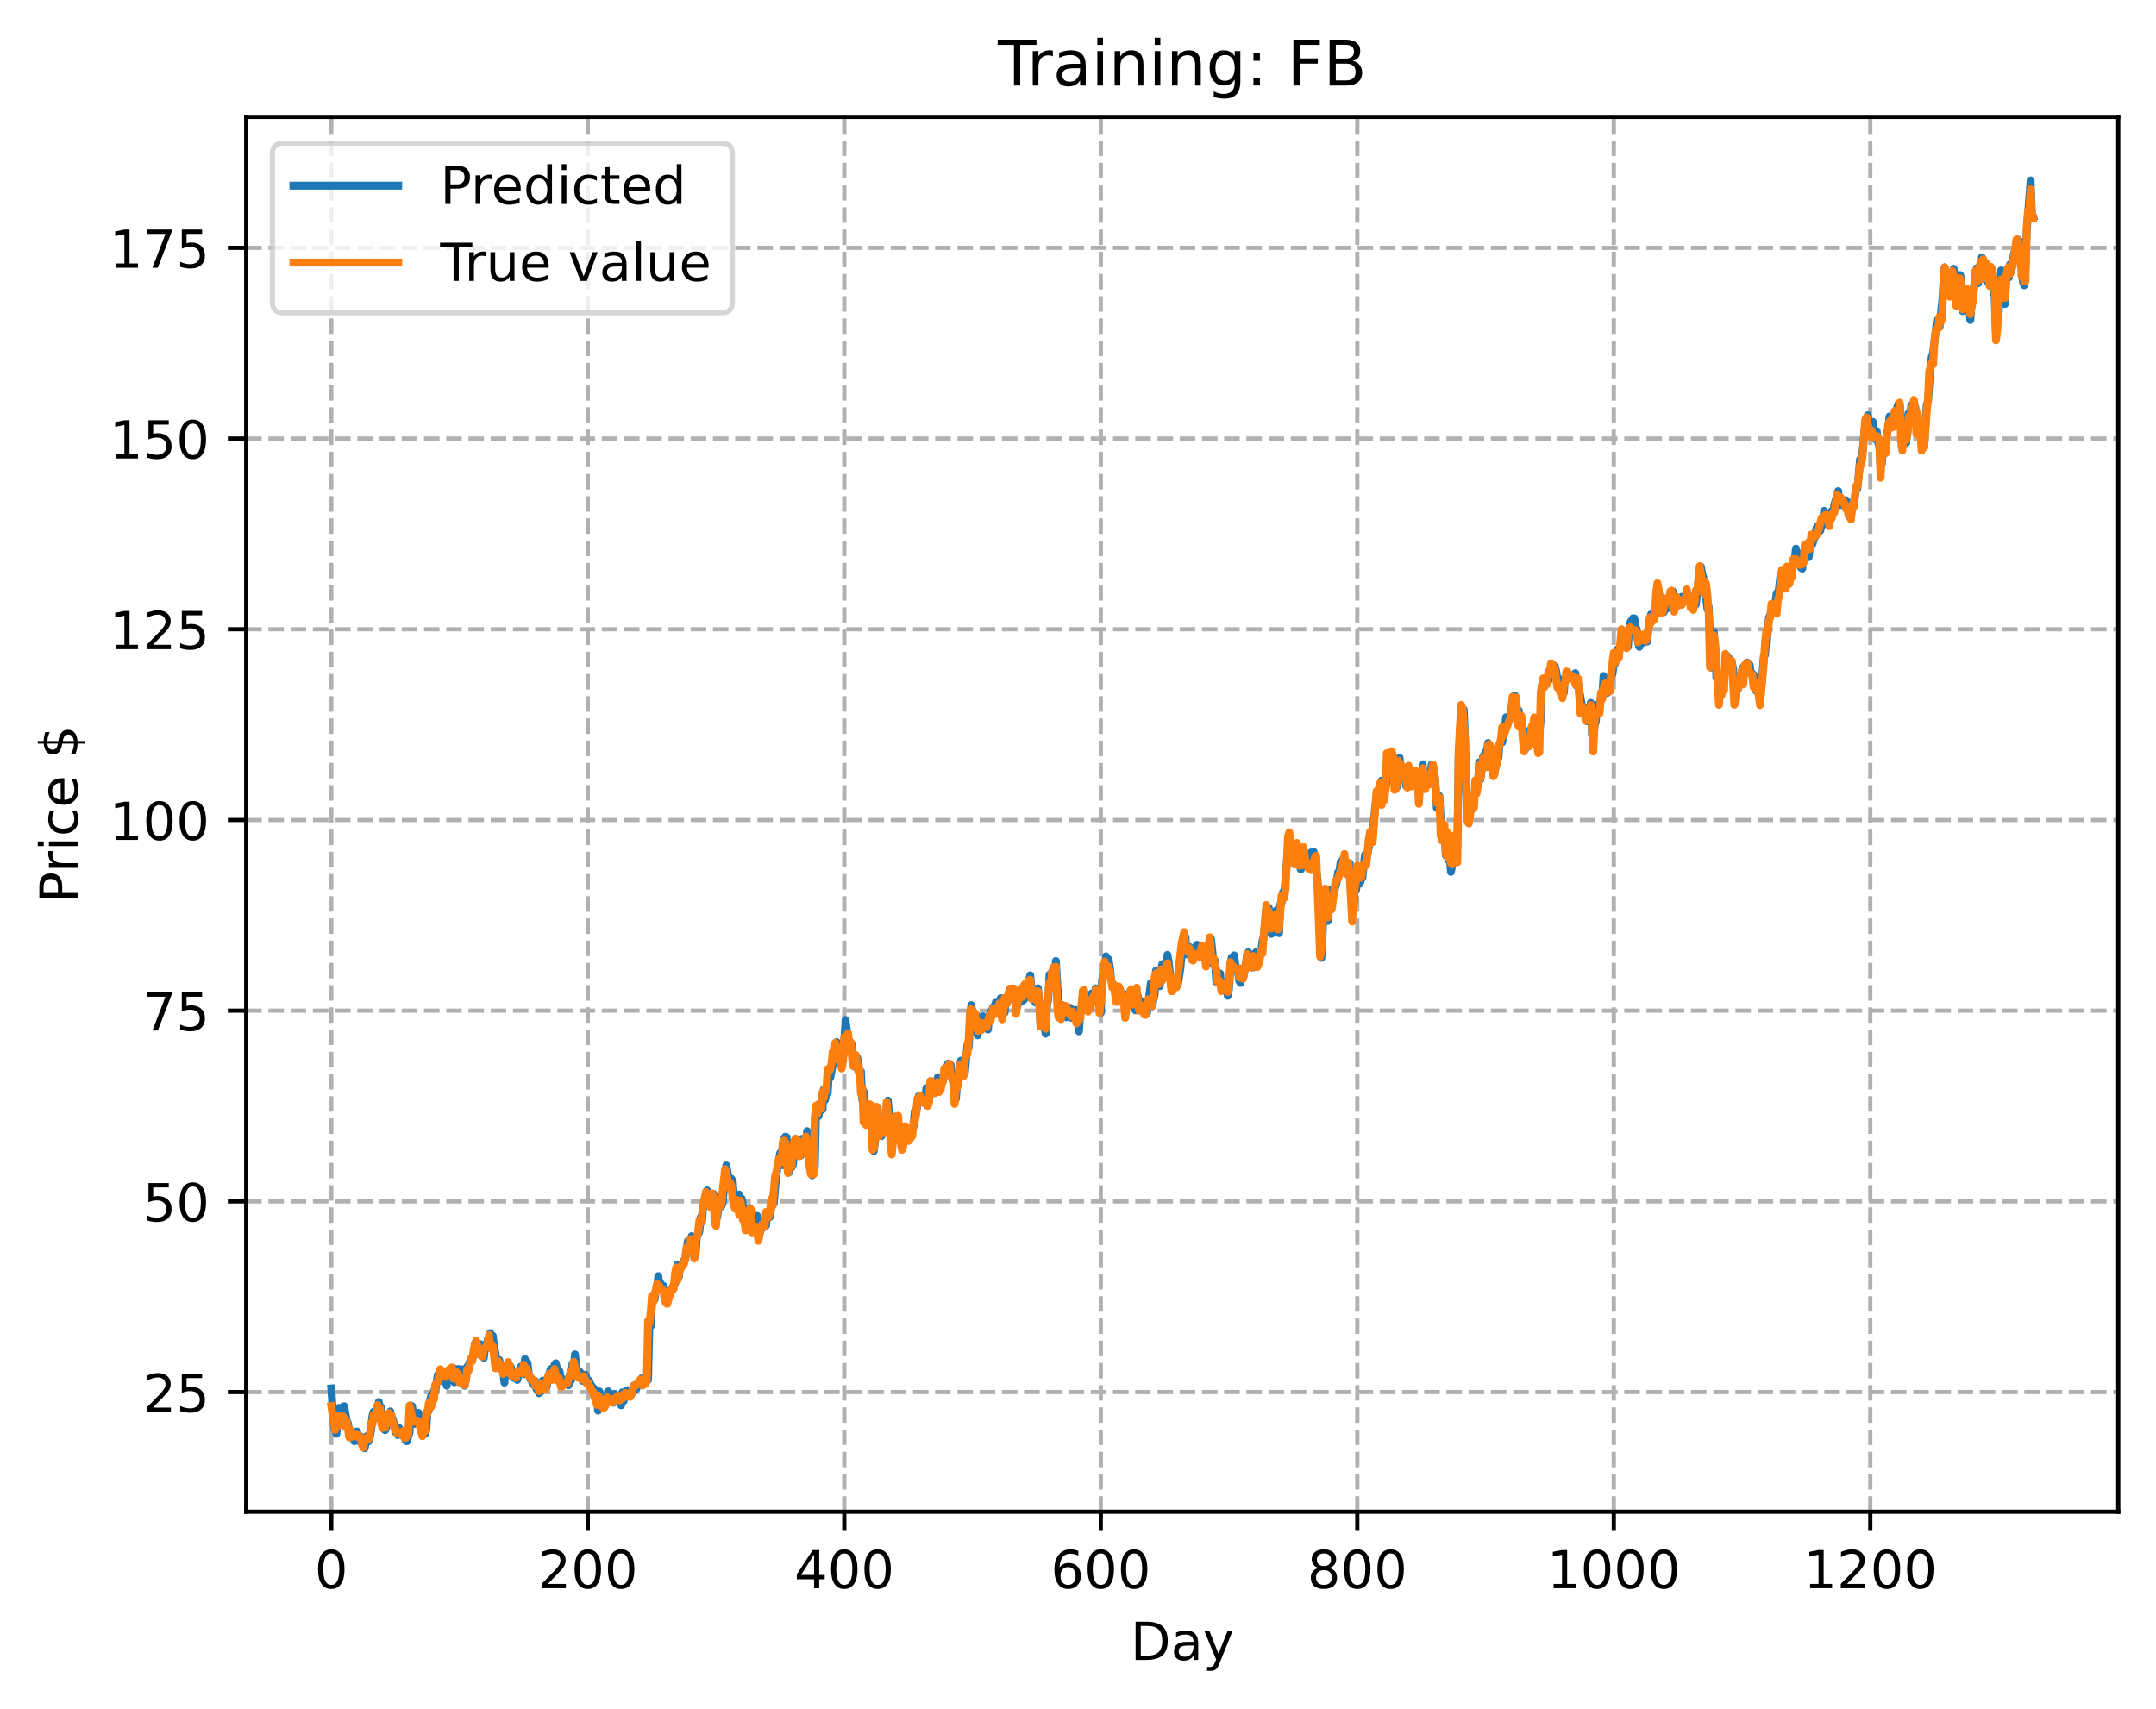 <?xml version="1.0" encoding="utf-8" standalone="no"?>
<!DOCTYPE svg PUBLIC "-//W3C//DTD SVG 1.1//EN"
  "http://www.w3.org/Graphics/SVG/1.1/DTD/svg11.dtd">
<!-- Created with matplotlib (https://matplotlib.org/) -->
<svg height="325.986pt" version="1.1" viewBox="0 0 411.286 325.986" width="411.286pt" xmlns="http://www.w3.org/2000/svg" xmlns:xlink="http://www.w3.org/1999/xlink">
 <defs>
  <style type="text/css">
*{stroke-linecap:butt;stroke-linejoin:round;}
  </style>
 </defs>
 <g id="figure_1">
  <g id="patch_1">
   <path d="M 0 325.986 
L 411.286 325.986 
L 411.286 0 
L 0 0 
z
" style="fill:#ffffff;"/>
  </g>
  <g id="axes_1">
   <g id="patch_2">
    <path d="M 46.966 288.43 
L 404.086 288.43 
L 404.086 22.318 
L 46.966 22.318 
z
" style="fill:#ffffff;"/>
   </g>
   <g id="matplotlib.axis_1">
    <g id="xtick_1">
     <g id="line2d_1">
      <path clip-path="url(#pb158f1fff2)" d="M 63.198 288.43 
L 63.198 22.318 
" style="fill:none;stroke:#b0b0b0;stroke-dasharray:2.96,1.28;stroke-dashoffset:0;stroke-width:0.8;"/>
     </g>
     <g id="line2d_2">
      <defs>
       <path d="M 0 0 
L 0 3.5 
" id="ma86ac76e5e" style="stroke:#000000;stroke-width:0.8;"/>
      </defs>
      <g>
       <use style="stroke:#000000;stroke-width:0.8;" x="63.198" xlink:href="#ma86ac76e5e" y="288.43"/>
      </g>
     </g>
     <g id="text_1">
      <!-- 0 -->
      <defs>
       <path d="M 31.781 66.406 
Q 24.172 66.406 20.328 58.906 
Q 16.5 51.422 16.5 36.375 
Q 16.5 21.391 20.328 13.891 
Q 24.172 6.391 31.781 6.391 
Q 39.453 6.391 43.281 13.891 
Q 47.125 21.391 47.125 36.375 
Q 47.125 51.422 43.281 58.906 
Q 39.453 66.406 31.781 66.406 
z
M 31.781 74.219 
Q 44.047 74.219 50.516 64.516 
Q 56.984 54.828 56.984 36.375 
Q 56.984 17.969 50.516 8.266 
Q 44.047 -1.422 31.781 -1.422 
Q 19.531 -1.422 13.062 8.266 
Q 6.594 17.969 6.594 36.375 
Q 6.594 54.828 13.062 64.516 
Q 19.531 74.219 31.781 74.219 
z
" id="DejaVuSans-48"/>
      </defs>
      <g transform="translate(60.017 303.029)scale(0.1 -0.1)">
       <use xlink:href="#DejaVuSans-48"/>
      </g>
     </g>
    </g>
    <g id="xtick_2">
     <g id="line2d_3">
      <path clip-path="url(#pb158f1fff2)" d="M 112.129 288.43 
L 112.129 22.318 
" style="fill:none;stroke:#b0b0b0;stroke-dasharray:2.96,1.28;stroke-dashoffset:0;stroke-width:0.8;"/>
     </g>
     <g id="line2d_4">
      <g>
       <use style="stroke:#000000;stroke-width:0.8;" x="112.129" xlink:href="#ma86ac76e5e" y="288.43"/>
      </g>
     </g>
     <g id="text_2">
      <!-- 200 -->
      <defs>
       <path d="M 19.188 8.297 
L 53.609 8.297 
L 53.609 0 
L 7.328 0 
L 7.328 8.297 
Q 12.938 14.109 22.625 23.891 
Q 32.328 33.688 34.812 36.531 
Q 39.547 41.844 41.422 45.531 
Q 43.312 49.219 43.312 52.781 
Q 43.312 58.594 39.234 62.25 
Q 35.156 65.922 28.609 65.922 
Q 23.969 65.922 18.812 64.312 
Q 13.672 62.703 7.812 59.422 
L 7.812 69.391 
Q 13.766 71.781 18.938 73 
Q 24.125 74.219 28.422 74.219 
Q 39.75 74.219 46.484 68.547 
Q 53.219 62.891 53.219 53.422 
Q 53.219 48.922 51.531 44.891 
Q 49.859 40.875 45.406 35.406 
Q 44.188 33.984 37.641 27.219 
Q 31.109 20.453 19.188 8.297 
z
" id="DejaVuSans-50"/>
      </defs>
      <g transform="translate(102.585 303.029)scale(0.1 -0.1)">
       <use xlink:href="#DejaVuSans-50"/>
       <use x="63.623" xlink:href="#DejaVuSans-48"/>
       <use x="127.246" xlink:href="#DejaVuSans-48"/>
      </g>
     </g>
    </g>
    <g id="xtick_3">
     <g id="line2d_5">
      <path clip-path="url(#pb158f1fff2)" d="M 161.06 288.43 
L 161.06 22.318 
" style="fill:none;stroke:#b0b0b0;stroke-dasharray:2.96,1.28;stroke-dashoffset:0;stroke-width:0.8;"/>
     </g>
     <g id="line2d_6">
      <g>
       <use style="stroke:#000000;stroke-width:0.8;" x="161.06" xlink:href="#ma86ac76e5e" y="288.43"/>
      </g>
     </g>
     <g id="text_3">
      <!-- 400 -->
      <defs>
       <path d="M 37.797 64.312 
L 12.891 25.391 
L 37.797 25.391 
z
M 35.203 72.906 
L 47.609 72.906 
L 47.609 25.391 
L 58.016 25.391 
L 58.016 17.188 
L 47.609 17.188 
L 47.609 0 
L 37.797 0 
L 37.797 17.188 
L 4.891 17.188 
L 4.891 26.703 
z
" id="DejaVuSans-52"/>
      </defs>
      <g transform="translate(151.516 303.029)scale(0.1 -0.1)">
       <use xlink:href="#DejaVuSans-52"/>
       <use x="63.623" xlink:href="#DejaVuSans-48"/>
       <use x="127.246" xlink:href="#DejaVuSans-48"/>
      </g>
     </g>
    </g>
    <g id="xtick_4">
     <g id="line2d_7">
      <path clip-path="url(#pb158f1fff2)" d="M 209.99 288.43 
L 209.99 22.318 
" style="fill:none;stroke:#b0b0b0;stroke-dasharray:2.96,1.28;stroke-dashoffset:0;stroke-width:0.8;"/>
     </g>
     <g id="line2d_8">
      <g>
       <use style="stroke:#000000;stroke-width:0.8;" x="209.99" xlink:href="#ma86ac76e5e" y="288.43"/>
      </g>
     </g>
     <g id="text_4">
      <!-- 600 -->
      <defs>
       <path d="M 33.016 40.375 
Q 26.375 40.375 22.484 35.828 
Q 18.609 31.297 18.609 23.391 
Q 18.609 15.531 22.484 10.953 
Q 26.375 6.391 33.016 6.391 
Q 39.656 6.391 43.531 10.953 
Q 47.406 15.531 47.406 23.391 
Q 47.406 31.297 43.531 35.828 
Q 39.656 40.375 33.016 40.375 
z
M 52.594 71.297 
L 52.594 62.312 
Q 48.875 64.062 45.094 64.984 
Q 41.312 65.922 37.594 65.922 
Q 27.828 65.922 22.672 59.328 
Q 17.531 52.734 16.797 39.406 
Q 19.672 43.656 24.016 45.922 
Q 28.375 48.188 33.594 48.188 
Q 44.578 48.188 50.953 41.516 
Q 57.328 34.859 57.328 23.391 
Q 57.328 12.156 50.688 5.359 
Q 44.047 -1.422 33.016 -1.422 
Q 20.359 -1.422 13.672 8.266 
Q 6.984 17.969 6.984 36.375 
Q 6.984 53.656 15.188 63.938 
Q 23.391 74.219 37.203 74.219 
Q 40.922 74.219 44.703 73.484 
Q 48.484 72.75 52.594 71.297 
z
" id="DejaVuSans-54"/>
      </defs>
      <g transform="translate(200.446 303.029)scale(0.1 -0.1)">
       <use xlink:href="#DejaVuSans-54"/>
       <use x="63.623" xlink:href="#DejaVuSans-48"/>
       <use x="127.246" xlink:href="#DejaVuSans-48"/>
      </g>
     </g>
    </g>
    <g id="xtick_5">
     <g id="line2d_9">
      <path clip-path="url(#pb158f1fff2)" d="M 258.921 288.43 
L 258.921 22.318 
" style="fill:none;stroke:#b0b0b0;stroke-dasharray:2.96,1.28;stroke-dashoffset:0;stroke-width:0.8;"/>
     </g>
     <g id="line2d_10">
      <g>
       <use style="stroke:#000000;stroke-width:0.8;" x="258.921" xlink:href="#ma86ac76e5e" y="288.43"/>
      </g>
     </g>
     <g id="text_5">
      <!-- 800 -->
      <defs>
       <path d="M 31.781 34.625 
Q 24.75 34.625 20.719 30.859 
Q 16.703 27.094 16.703 20.516 
Q 16.703 13.922 20.719 10.156 
Q 24.75 6.391 31.781 6.391 
Q 38.812 6.391 42.859 10.172 
Q 46.922 13.969 46.922 20.516 
Q 46.922 27.094 42.891 30.859 
Q 38.875 34.625 31.781 34.625 
z
M 21.922 38.812 
Q 15.578 40.375 12.031 44.719 
Q 8.5 49.078 8.5 55.328 
Q 8.5 64.062 14.719 69.141 
Q 20.953 74.219 31.781 74.219 
Q 42.672 74.219 48.875 69.141 
Q 55.078 64.062 55.078 55.328 
Q 55.078 49.078 51.531 44.719 
Q 48 40.375 41.703 38.812 
Q 48.828 37.156 52.797 32.312 
Q 56.781 27.484 56.781 20.516 
Q 56.781 9.906 50.312 4.234 
Q 43.844 -1.422 31.781 -1.422 
Q 19.734 -1.422 13.25 4.234 
Q 6.781 9.906 6.781 20.516 
Q 6.781 27.484 10.781 32.312 
Q 14.797 37.156 21.922 38.812 
z
M 18.312 54.391 
Q 18.312 48.734 21.844 45.562 
Q 25.391 42.391 31.781 42.391 
Q 38.141 42.391 41.719 45.562 
Q 45.312 48.734 45.312 54.391 
Q 45.312 60.062 41.719 63.234 
Q 38.141 66.406 31.781 66.406 
Q 25.391 66.406 21.844 63.234 
Q 18.312 60.062 18.312 54.391 
z
" id="DejaVuSans-56"/>
      </defs>
      <g transform="translate(249.377 303.029)scale(0.1 -0.1)">
       <use xlink:href="#DejaVuSans-56"/>
       <use x="63.623" xlink:href="#DejaVuSans-48"/>
       <use x="127.246" xlink:href="#DejaVuSans-48"/>
      </g>
     </g>
    </g>
    <g id="xtick_6">
     <g id="line2d_11">
      <path clip-path="url(#pb158f1fff2)" d="M 307.851 288.43 
L 307.851 22.318 
" style="fill:none;stroke:#b0b0b0;stroke-dasharray:2.96,1.28;stroke-dashoffset:0;stroke-width:0.8;"/>
     </g>
     <g id="line2d_12">
      <g>
       <use style="stroke:#000000;stroke-width:0.8;" x="307.851" xlink:href="#ma86ac76e5e" y="288.43"/>
      </g>
     </g>
     <g id="text_6">
      <!-- 1000 -->
      <defs>
       <path d="M 12.406 8.297 
L 28.516 8.297 
L 28.516 63.922 
L 10.984 60.406 
L 10.984 69.391 
L 28.422 72.906 
L 38.281 72.906 
L 38.281 8.297 
L 54.391 8.297 
L 54.391 0 
L 12.406 0 
z
" id="DejaVuSans-49"/>
      </defs>
      <g transform="translate(295.126 303.029)scale(0.1 -0.1)">
       <use xlink:href="#DejaVuSans-49"/>
       <use x="63.623" xlink:href="#DejaVuSans-48"/>
       <use x="127.246" xlink:href="#DejaVuSans-48"/>
       <use x="190.869" xlink:href="#DejaVuSans-48"/>
      </g>
     </g>
    </g>
    <g id="xtick_7">
     <g id="line2d_13">
      <path clip-path="url(#pb158f1fff2)" d="M 356.782 288.43 
L 356.782 22.318 
" style="fill:none;stroke:#b0b0b0;stroke-dasharray:2.96,1.28;stroke-dashoffset:0;stroke-width:0.8;"/>
     </g>
     <g id="line2d_14">
      <g>
       <use style="stroke:#000000;stroke-width:0.8;" x="356.782" xlink:href="#ma86ac76e5e" y="288.43"/>
      </g>
     </g>
     <g id="text_7">
      <!-- 1200 -->
      <g transform="translate(344.057 303.029)scale(0.1 -0.1)">
       <use xlink:href="#DejaVuSans-49"/>
       <use x="63.623" xlink:href="#DejaVuSans-50"/>
       <use x="127.246" xlink:href="#DejaVuSans-48"/>
       <use x="190.869" xlink:href="#DejaVuSans-48"/>
      </g>
     </g>
    </g>
    <g id="text_8">
     <!-- Day -->
     <defs>
      <path d="M 19.672 64.797 
L 19.672 8.109 
L 31.594 8.109 
Q 46.688 8.109 53.688 14.938 
Q 60.688 21.781 60.688 36.531 
Q 60.688 51.172 53.688 57.984 
Q 46.688 64.797 31.594 64.797 
z
M 9.812 72.906 
L 30.078 72.906 
Q 51.266 72.906 61.172 64.094 
Q 71.094 55.281 71.094 36.531 
Q 71.094 17.672 61.125 8.828 
Q 51.172 0 30.078 0 
L 9.812 0 
z
" id="DejaVuSans-68"/>
      <path d="M 34.281 27.484 
Q 23.391 27.484 19.188 25 
Q 14.984 22.516 14.984 16.5 
Q 14.984 11.719 18.141 8.906 
Q 21.297 6.109 26.703 6.109 
Q 34.188 6.109 38.703 11.406 
Q 43.219 16.703 43.219 25.484 
L 43.219 27.484 
z
M 52.203 31.203 
L 52.203 0 
L 43.219 0 
L 43.219 8.297 
Q 40.141 3.328 35.547 0.953 
Q 30.953 -1.422 24.312 -1.422 
Q 15.922 -1.422 10.953 3.297 
Q 6 8.016 6 15.922 
Q 6 25.141 12.172 29.828 
Q 18.359 34.516 30.609 34.516 
L 43.219 34.516 
L 43.219 35.406 
Q 43.219 41.609 39.141 45 
Q 35.062 48.391 27.688 48.391 
Q 23 48.391 18.547 47.266 
Q 14.109 46.141 10.016 43.891 
L 10.016 52.203 
Q 14.938 54.109 19.578 55.047 
Q 24.219 56 28.609 56 
Q 40.484 56 46.344 49.844 
Q 52.203 43.703 52.203 31.203 
z
" id="DejaVuSans-97"/>
      <path d="M 32.172 -5.078 
Q 28.375 -14.844 24.75 -17.812 
Q 21.141 -20.797 15.094 -20.797 
L 7.906 -20.797 
L 7.906 -13.281 
L 13.188 -13.281 
Q 16.891 -13.281 18.938 -11.516 
Q 21 -9.766 23.484 -3.219 
L 25.094 0.875 
L 2.984 54.688 
L 12.5 54.688 
L 29.594 11.922 
L 46.688 54.688 
L 56.203 54.688 
z
" id="DejaVuSans-121"/>
     </defs>
     <g transform="translate(215.652 316.707)scale(0.1 -0.1)">
      <use xlink:href="#DejaVuSans-68"/>
      <use x="77.002" xlink:href="#DejaVuSans-97"/>
      <use x="138.281" xlink:href="#DejaVuSans-121"/>
     </g>
    </g>
   </g>
   <g id="matplotlib.axis_2">
    <g id="ytick_1">
     <g id="line2d_15">
      <path clip-path="url(#pb158f1fff2)" d="M 46.966 265.599 
L 404.086 265.599 
" style="fill:none;stroke:#b0b0b0;stroke-dasharray:2.96,1.28;stroke-dashoffset:0;stroke-width:0.8;"/>
     </g>
     <g id="line2d_16">
      <defs>
       <path d="M 0 0 
L -3.5 0 
" id="me3cd65d00e" style="stroke:#000000;stroke-width:0.8;"/>
      </defs>
      <g>
       <use style="stroke:#000000;stroke-width:0.8;" x="46.966" xlink:href="#me3cd65d00e" y="265.599"/>
      </g>
     </g>
     <g id="text_9">
      <!-- 25 -->
      <defs>
       <path d="M 10.797 72.906 
L 49.516 72.906 
L 49.516 64.594 
L 19.828 64.594 
L 19.828 46.734 
Q 21.969 47.469 24.109 47.828 
Q 26.266 48.188 28.422 48.188 
Q 40.625 48.188 47.75 41.5 
Q 54.891 34.812 54.891 23.391 
Q 54.891 11.625 47.562 5.094 
Q 40.234 -1.422 26.906 -1.422 
Q 22.312 -1.422 17.547 -0.641 
Q 12.797 0.141 7.719 1.703 
L 7.719 11.625 
Q 12.109 9.234 16.797 8.062 
Q 21.484 6.891 26.703 6.891 
Q 35.156 6.891 40.078 11.328 
Q 45.016 15.766 45.016 23.391 
Q 45.016 31 40.078 35.438 
Q 35.156 39.891 26.703 39.891 
Q 22.75 39.891 18.812 39.016 
Q 14.891 38.141 10.797 36.281 
z
" id="DejaVuSans-53"/>
      </defs>
      <g transform="translate(27.241 269.399)scale(0.1 -0.1)">
       <use xlink:href="#DejaVuSans-50"/>
       <use x="63.623" xlink:href="#DejaVuSans-53"/>
      </g>
     </g>
    </g>
    <g id="ytick_2">
     <g id="line2d_17">
      <path clip-path="url(#pb158f1fff2)" d="M 46.966 229.214 
L 404.086 229.214 
" style="fill:none;stroke:#b0b0b0;stroke-dasharray:2.96,1.28;stroke-dashoffset:0;stroke-width:0.8;"/>
     </g>
     <g id="line2d_18">
      <g>
       <use style="stroke:#000000;stroke-width:0.8;" x="46.966" xlink:href="#me3cd65d00e" y="229.214"/>
      </g>
     </g>
     <g id="text_10">
      <!-- 50 -->
      <g transform="translate(27.241 233.014)scale(0.1 -0.1)">
       <use xlink:href="#DejaVuSans-53"/>
       <use x="63.623" xlink:href="#DejaVuSans-48"/>
      </g>
     </g>
    </g>
    <g id="ytick_3">
     <g id="line2d_19">
      <path clip-path="url(#pb158f1fff2)" d="M 46.966 192.829 
L 404.086 192.829 
" style="fill:none;stroke:#b0b0b0;stroke-dasharray:2.96,1.28;stroke-dashoffset:0;stroke-width:0.8;"/>
     </g>
     <g id="line2d_20">
      <g>
       <use style="stroke:#000000;stroke-width:0.8;" x="46.966" xlink:href="#me3cd65d00e" y="192.829"/>
      </g>
     </g>
     <g id="text_11">
      <!-- 75 -->
      <defs>
       <path d="M 8.203 72.906 
L 55.078 72.906 
L 55.078 68.703 
L 28.609 0 
L 18.312 0 
L 43.219 64.594 
L 8.203 64.594 
z
" id="DejaVuSans-55"/>
      </defs>
      <g transform="translate(27.241 196.629)scale(0.1 -0.1)">
       <use xlink:href="#DejaVuSans-55"/>
       <use x="63.623" xlink:href="#DejaVuSans-53"/>
      </g>
     </g>
    </g>
    <g id="ytick_4">
     <g id="line2d_21">
      <path clip-path="url(#pb158f1fff2)" d="M 46.966 156.444 
L 404.086 156.444 
" style="fill:none;stroke:#b0b0b0;stroke-dasharray:2.96,1.28;stroke-dashoffset:0;stroke-width:0.8;"/>
     </g>
     <g id="line2d_22">
      <g>
       <use style="stroke:#000000;stroke-width:0.8;" x="46.966" xlink:href="#me3cd65d00e" y="156.444"/>
      </g>
     </g>
     <g id="text_12">
      <!-- 100 -->
      <g transform="translate(20.878 160.244)scale(0.1 -0.1)">
       <use xlink:href="#DejaVuSans-49"/>
       <use x="63.623" xlink:href="#DejaVuSans-48"/>
       <use x="127.246" xlink:href="#DejaVuSans-48"/>
      </g>
     </g>
    </g>
    <g id="ytick_5">
     <g id="line2d_23">
      <path clip-path="url(#pb158f1fff2)" d="M 46.966 120.059 
L 404.086 120.059 
" style="fill:none;stroke:#b0b0b0;stroke-dasharray:2.96,1.28;stroke-dashoffset:0;stroke-width:0.8;"/>
     </g>
     <g id="line2d_24">
      <g>
       <use style="stroke:#000000;stroke-width:0.8;" x="46.966" xlink:href="#me3cd65d00e" y="120.059"/>
      </g>
     </g>
     <g id="text_13">
      <!-- 125 -->
      <g transform="translate(20.878 123.859)scale(0.1 -0.1)">
       <use xlink:href="#DejaVuSans-49"/>
       <use x="63.623" xlink:href="#DejaVuSans-50"/>
       <use x="127.246" xlink:href="#DejaVuSans-53"/>
      </g>
     </g>
    </g>
    <g id="ytick_6">
     <g id="line2d_25">
      <path clip-path="url(#pb158f1fff2)" d="M 46.966 83.674 
L 404.086 83.674 
" style="fill:none;stroke:#b0b0b0;stroke-dasharray:2.96,1.28;stroke-dashoffset:0;stroke-width:0.8;"/>
     </g>
     <g id="line2d_26">
      <g>
       <use style="stroke:#000000;stroke-width:0.8;" x="46.966" xlink:href="#me3cd65d00e" y="83.674"/>
      </g>
     </g>
     <g id="text_14">
      <!-- 150 -->
      <g transform="translate(20.878 87.474)scale(0.1 -0.1)">
       <use xlink:href="#DejaVuSans-49"/>
       <use x="63.623" xlink:href="#DejaVuSans-53"/>
       <use x="127.246" xlink:href="#DejaVuSans-48"/>
      </g>
     </g>
    </g>
    <g id="ytick_7">
     <g id="line2d_27">
      <path clip-path="url(#pb158f1fff2)" d="M 46.966 47.29 
L 404.086 47.29 
" style="fill:none;stroke:#b0b0b0;stroke-dasharray:2.96,1.28;stroke-dashoffset:0;stroke-width:0.8;"/>
     </g>
     <g id="line2d_28">
      <g>
       <use style="stroke:#000000;stroke-width:0.8;" x="46.966" xlink:href="#me3cd65d00e" y="47.29"/>
      </g>
     </g>
     <g id="text_15">
      <!-- 175 -->
      <g transform="translate(20.878 51.089)scale(0.1 -0.1)">
       <use xlink:href="#DejaVuSans-49"/>
       <use x="63.623" xlink:href="#DejaVuSans-55"/>
       <use x="127.246" xlink:href="#DejaVuSans-53"/>
      </g>
     </g>
    </g>
    <g id="text_16">
     <!-- Price $ -->
     <defs>
      <path d="M 19.672 64.797 
L 19.672 37.406 
L 32.078 37.406 
Q 38.969 37.406 42.719 40.969 
Q 46.484 44.531 46.484 51.125 
Q 46.484 57.672 42.719 61.234 
Q 38.969 64.797 32.078 64.797 
z
M 9.812 72.906 
L 32.078 72.906 
Q 44.344 72.906 50.609 67.359 
Q 56.891 61.812 56.891 51.125 
Q 56.891 40.328 50.609 34.812 
Q 44.344 29.297 32.078 29.297 
L 19.672 29.297 
L 19.672 0 
L 9.812 0 
z
" id="DejaVuSans-80"/>
      <path d="M 41.109 46.297 
Q 39.594 47.172 37.812 47.578 
Q 36.031 48 33.891 48 
Q 26.266 48 22.188 43.047 
Q 18.109 38.094 18.109 28.812 
L 18.109 0 
L 9.078 0 
L 9.078 54.688 
L 18.109 54.688 
L 18.109 46.188 
Q 20.953 51.172 25.484 53.578 
Q 30.031 56 36.531 56 
Q 37.453 56 38.578 55.875 
Q 39.703 55.766 41.062 55.516 
z
" id="DejaVuSans-114"/>
      <path d="M 9.422 54.688 
L 18.406 54.688 
L 18.406 0 
L 9.422 0 
z
M 9.422 75.984 
L 18.406 75.984 
L 18.406 64.594 
L 9.422 64.594 
z
" id="DejaVuSans-105"/>
      <path d="M 48.781 52.594 
L 48.781 44.188 
Q 44.969 46.297 41.141 47.344 
Q 37.312 48.391 33.406 48.391 
Q 24.656 48.391 19.812 42.844 
Q 14.984 37.312 14.984 27.297 
Q 14.984 17.281 19.812 11.734 
Q 24.656 6.203 33.406 6.203 
Q 37.312 6.203 41.141 7.25 
Q 44.969 8.297 48.781 10.406 
L 48.781 2.094 
Q 45.016 0.344 40.984 -0.531 
Q 36.969 -1.422 32.422 -1.422 
Q 20.062 -1.422 12.781 6.344 
Q 5.516 14.109 5.516 27.297 
Q 5.516 40.672 12.859 48.328 
Q 20.219 56 33.016 56 
Q 37.156 56 41.109 55.141 
Q 45.062 54.297 48.781 52.594 
z
" id="DejaVuSans-99"/>
      <path d="M 56.203 29.594 
L 56.203 25.203 
L 14.891 25.203 
Q 15.484 15.922 20.484 11.062 
Q 25.484 6.203 34.422 6.203 
Q 39.594 6.203 44.453 7.469 
Q 49.312 8.734 54.109 11.281 
L 54.109 2.781 
Q 49.266 0.734 44.188 -0.344 
Q 39.109 -1.422 33.891 -1.422 
Q 20.797 -1.422 13.156 6.188 
Q 5.516 13.812 5.516 26.812 
Q 5.516 40.234 12.766 48.109 
Q 20.016 56 32.328 56 
Q 43.359 56 49.781 48.891 
Q 56.203 41.797 56.203 29.594 
z
M 47.219 32.234 
Q 47.125 39.594 43.094 43.984 
Q 39.062 48.391 32.422 48.391 
Q 24.906 48.391 20.391 44.141 
Q 15.875 39.891 15.188 32.172 
z
" id="DejaVuSans-101"/>
      <path id="DejaVuSans-32"/>
      <path d="M 33.797 -14.703 
L 28.906 -14.703 
L 28.859 0 
Q 23.734 0.094 18.609 1.188 
Q 13.484 2.297 8.297 4.5 
L 8.297 13.281 
Q 13.281 10.156 18.375 8.562 
Q 23.484 6.984 28.906 6.938 
L 28.906 29.203 
Q 18.109 30.953 13.203 35.156 
Q 8.297 39.359 8.297 46.688 
Q 8.297 54.641 13.625 59.219 
Q 18.953 63.812 28.906 64.5 
L 28.906 75.984 
L 33.797 75.984 
L 33.797 64.656 
Q 38.328 64.453 42.578 63.688 
Q 46.828 62.938 50.875 61.625 
L 50.875 53.078 
Q 46.828 55.125 42.547 56.25 
Q 38.281 57.375 33.797 57.562 
L 33.797 36.719 
Q 44.875 35.016 50.094 30.609 
Q 55.328 26.219 55.328 18.609 
Q 55.328 10.359 49.781 5.594 
Q 44.234 0.828 33.797 0.094 
z
M 28.906 37.594 
L 28.906 57.625 
Q 23.25 56.984 20.266 54.391 
Q 17.281 51.812 17.281 47.516 
Q 17.281 43.312 20.031 40.969 
Q 22.797 38.625 28.906 37.594 
z
M 33.797 28.219 
L 33.797 7.078 
Q 39.984 7.906 43.141 10.594 
Q 46.297 13.281 46.297 17.672 
Q 46.297 21.969 43.281 24.5 
Q 40.281 27.047 33.797 28.219 
z
" id="DejaVuSans-36"/>
     </defs>
     <g transform="translate(14.798 172.342)rotate(-90)scale(0.1 -0.1)">
      <use xlink:href="#DejaVuSans-80"/>
      <use x="58.553" xlink:href="#DejaVuSans-114"/>
      <use x="99.666" xlink:href="#DejaVuSans-105"/>
      <use x="127.449" xlink:href="#DejaVuSans-99"/>
      <use x="182.43" xlink:href="#DejaVuSans-101"/>
      <use x="243.953" xlink:href="#DejaVuSans-32"/>
      <use x="275.74" xlink:href="#DejaVuSans-36"/>
     </g>
    </g>
   </g>
   <g id="line2d_29">
    <path clip-path="url(#pb158f1fff2)" d="M 63.198 264.908 
L 63.688 272.555 
L 63.932 272.602 
L 64.177 273.552 
L 64.422 269.568 
L 64.666 268.622 
L 64.911 270.441 
L 65.156 269.633 
L 65.4 268.419 
L 65.645 268.301 
L 66.134 270.975 
L 66.379 271.559 
L 66.623 273.026 
L 66.868 273.172 
L 67.113 273.893 
L 67.357 273.466 
L 67.602 274.984 
L 67.847 273.622 
L 68.091 273.12 
L 68.581 275.007 
L 68.825 274.071 
L 69.07 274.242 
L 69.559 276.334 
L 70.049 273.984 
L 70.293 275.034 
L 70.538 274.242 
L 70.783 272.899 
L 71.027 270.235 
L 71.272 269.348 
L 71.517 270.64 
L 71.761 268.929 
L 72.006 269.314 
L 72.251 267.492 
L 72.495 268.358 
L 72.74 268.616 
L 72.984 271.77 
L 73.229 272.685 
L 73.474 272.861 
L 73.718 272.363 
L 74.208 269.903 
L 74.452 269.287 
L 74.697 270.886 
L 74.942 270.7 
L 75.431 273.242 
L 75.676 273.312 
L 75.92 273.809 
L 76.165 272.464 
L 76.41 273.712 
L 76.654 272.982 
L 76.899 273.985 
L 77.144 273.401 
L 77.388 274.862 
L 77.633 274.974 
L 78.122 273.322 
L 78.367 268.172 
L 78.611 268.296 
L 79.101 271.665 
L 79.345 270.75 
L 79.59 271.083 
L 79.835 269.571 
L 80.324 271.349 
L 80.569 271.773 
L 80.813 273.173 
L 81.058 273.616 
L 81.303 272.882 
L 81.547 269.269 
L 81.792 269.179 
L 82.037 267.172 
L 82.281 266.218 
L 82.526 267.214 
L 82.771 265.344 
L 83.015 265.512 
L 83.505 262.325 
L 83.749 263.139 
L 83.994 263.457 
L 84.239 261.721 
L 84.483 261.597 
L 84.728 263.317 
L 84.972 263.164 
L 85.217 264.387 
L 85.462 262.687 
L 85.706 262.093 
L 85.951 262.359 
L 86.196 261.888 
L 86.44 261.006 
L 86.685 263.731 
L 87.174 261.417 
L 87.419 261.181 
L 87.664 263.037 
L 87.908 263.813 
L 88.153 261.259 
L 88.398 262.14 
L 88.642 264.39 
L 88.887 263.155 
L 89.132 260.756 
L 89.376 260.561 
L 89.621 259.794 
L 89.866 259.562 
L 90.11 258.921 
L 90.355 258.727 
L 90.599 256.299 
L 90.844 256.859 
L 91.333 256.495 
L 91.578 256.452 
L 91.823 258.101 
L 92.067 257.965 
L 92.312 259.06 
L 92.557 256.474 
L 92.801 257.332 
L 93.046 255.609 
L 93.535 254.345 
L 93.78 256.404 
L 94.025 254.891 
L 94.269 257.177 
L 94.514 258.125 
L 94.759 260.554 
L 95.003 259.356 
L 95.248 259.494 
L 95.493 261.158 
L 95.737 261.274 
L 95.982 261.543 
L 96.227 263.801 
L 96.471 261.168 
L 96.716 260.723 
L 96.96 261.119 
L 97.205 260.507 
L 97.45 260.84 
L 97.694 262.581 
L 97.939 262.883 
L 98.184 262.346 
L 98.428 262.1 
L 98.673 263.29 
L 99.162 261.116 
L 99.407 260.717 
L 99.896 262.191 
L 100.141 259.303 
L 100.386 261.032 
L 100.63 260.048 
L 100.875 262.126 
L 101.12 263.042 
L 101.364 263.083 
L 101.609 264.094 
L 101.854 264.229 
L 102.098 263.49 
L 102.343 265.058 
L 102.587 264.675 
L 102.832 265.824 
L 103.077 265.623 
L 103.321 265.165 
L 103.566 263.407 
L 104.055 264.509 
L 104.3 264.599 
L 104.545 262.717 
L 104.789 262.119 
L 105.034 261.215 
L 105.279 262.173 
L 105.523 262.388 
L 105.768 260.447 
L 106.013 260.087 
L 106.502 261.961 
L 106.747 261.639 
L 106.991 263.451 
L 107.236 264.202 
L 107.481 263.168 
L 107.725 263.561 
L 107.97 263.232 
L 108.215 263.949 
L 108.459 264.294 
L 108.704 262.189 
L 108.948 263.34 
L 109.193 260.236 
L 109.438 261.225 
L 109.682 258.406 
L 110.172 262.283 
L 110.416 262.698 
L 110.661 261.773 
L 111.15 263.466 
L 111.395 263.102 
L 111.64 262.278 
L 111.884 262.909 
L 112.129 264.026 
L 112.374 263.422 
L 112.618 264.084 
L 112.863 264.408 
L 113.108 265.612 
L 113.352 264.926 
L 113.842 266.596 
L 114.086 269.139 
L 114.331 265.458 
L 114.82 267.237 
L 115.065 267.877 
L 115.309 267.97 
L 115.554 267.163 
L 115.799 266.896 
L 116.043 265.466 
L 116.288 267.259 
L 116.533 267.29 
L 116.777 267.597 
L 117.022 267.625 
L 117.267 265.94 
L 117.511 266.44 
L 117.756 266.561 
L 118.001 267.343 
L 118.245 266.168 
L 118.49 268.132 
L 118.735 265.638 
L 118.979 267.298 
L 119.224 265.851 
L 119.713 265.224 
L 119.958 266.369 
L 120.203 266.133 
L 120.447 266.063 
L 120.692 265.392 
L 120.936 264.342 
L 121.426 264.951 
L 121.67 264.078 
L 121.915 263.738 
L 122.16 263.932 
L 122.404 262.975 
L 122.894 263.739 
L 123.383 263.439 
L 123.628 263.273 
L 123.872 252.919 
L 124.117 253.052 
L 124.362 249.032 
L 124.606 247.737 
L 124.851 247.992 
L 125.096 246.281 
L 125.34 245.673 
L 125.585 243.465 
L 125.83 245.272 
L 126.074 244.923 
L 126.319 245.659 
L 126.563 245.357 
L 126.808 246.241 
L 127.053 247.735 
L 127.297 248.189 
L 128.031 246.14 
L 128.276 245.802 
L 128.521 245.142 
L 128.765 244.908 
L 129.01 242.211 
L 129.255 241.253 
L 129.499 243.6 
L 129.744 241.565 
L 129.989 241.604 
L 130.233 241.169 
L 130.478 240.488 
L 130.723 240.366 
L 131.212 236.797 
L 131.457 237.112 
L 131.701 238.112 
L 131.946 235.852 
L 132.191 236.374 
L 132.435 236.551 
L 132.68 239.573 
L 132.924 235.948 
L 133.169 235.632 
L 133.414 234.96 
L 133.658 232.228 
L 133.903 233.14 
L 134.148 230.238 
L 134.392 230.178 
L 134.882 227.121 
L 135.126 229.494 
L 135.371 228.85 
L 135.616 228.812 
L 135.86 229.821 
L 136.105 227.784 
L 136.35 228.666 
L 136.594 232.474 
L 136.839 232.147 
L 137.084 229.999 
L 137.328 229.947 
L 137.573 230.207 
L 137.818 229.72 
L 138.551 222.351 
L 139.285 226.115 
L 139.53 224.907 
L 139.775 225.331 
L 140.019 228.528 
L 140.264 229.032 
L 140.509 228.546 
L 140.753 228.444 
L 140.998 227.908 
L 141.243 230.366 
L 141.487 228.685 
L 141.977 231.439 
L 142.221 231.608 
L 142.466 234.36 
L 142.711 233.098 
L 142.955 230.447 
L 143.2 231.609 
L 143.445 231.102 
L 143.689 235.202 
L 143.934 234.752 
L 144.423 231.983 
L 144.668 232.888 
L 144.912 235.401 
L 145.157 234.4 
L 145.402 234.38 
L 145.646 233.223 
L 145.891 233.017 
L 146.136 233.846 
L 146.38 231.602 
L 146.625 231.451 
L 146.87 232.207 
L 147.359 228.556 
L 147.604 229.611 
L 148.093 224.211 
L 148.827 219.96 
L 149.072 220.61 
L 149.316 222.327 
L 149.561 217.347 
L 149.806 216.869 
L 150.05 216.952 
L 150.539 223.69 
L 150.784 221.37 
L 151.029 222.73 
L 151.273 222.228 
L 151.518 219.399 
L 151.763 218.23 
L 152.007 217.951 
L 152.252 218.956 
L 152.497 218.166 
L 152.741 220.493 
L 152.986 217.292 
L 153.231 217.688 
L 153.72 218.868 
L 153.965 215.817 
L 154.699 222.921 
L 154.943 224.253 
L 155.188 220.953 
L 155.433 222.596 
L 155.677 211.326 
L 155.922 211.383 
L 156.166 212.935 
L 156.411 210.581 
L 156.656 211.825 
L 156.9 211.676 
L 157.145 207.842 
L 157.39 209.847 
L 157.634 208.619 
L 157.879 208.63 
L 158.124 204.79 
L 158.368 205.633 
L 159.347 200.773 
L 159.592 198.821 
L 160.081 201.189 
L 160.326 200.362 
L 160.57 200.781 
L 160.815 202.326 
L 161.304 194.606 
L 161.549 196.531 
L 161.794 200.361 
L 162.038 198.701 
L 162.283 199.78 
L 162.527 199.358 
L 162.772 203.196 
L 163.017 203.509 
L 163.261 203.609 
L 163.506 201.754 
L 163.751 202.779 
L 163.995 205.107 
L 164.24 204.438 
L 164.485 209.869 
L 164.729 208.191 
L 164.974 211.747 
L 165.219 213.644 
L 165.463 214.634 
L 166.197 210.942 
L 166.687 219.616 
L 166.931 217.716 
L 167.421 211.296 
L 167.665 215.966 
L 167.91 215.889 
L 168.154 216.748 
L 168.644 214.169 
L 168.888 213.976 
L 169.378 209.983 
L 169.622 212.907 
L 169.867 213.739 
L 170.112 218.209 
L 170.356 217.715 
L 170.846 214.324 
L 171.09 214.198 
L 171.58 215.076 
L 171.824 217.127 
L 172.069 217.21 
L 172.314 218.303 
L 172.803 215.624 
L 173.537 217.373 
L 174.271 214.888 
L 174.515 211.977 
L 174.76 212.379 
L 175.249 209.137 
L 175.739 209.27 
L 175.983 208.953 
L 176.473 209.731 
L 176.717 207.619 
L 176.962 207.865 
L 177.207 209.915 
L 177.451 208.59 
L 177.696 206.331 
L 177.941 206.458 
L 178.185 207.586 
L 178.43 206.843 
L 178.675 206.761 
L 178.919 205.52 
L 179.164 205.654 
L 179.409 206.806 
L 179.653 205.816 
L 179.898 206.189 
L 180.142 204.455 
L 180.387 203.741 
L 180.632 203.858 
L 180.876 202.903 
L 181.121 203.866 
L 181.366 203.188 
L 181.61 205.897 
L 181.855 205.441 
L 182.344 209.694 
L 182.589 206.836 
L 182.834 206.967 
L 183.078 203.257 
L 183.323 202.354 
L 183.568 205.371 
L 183.812 204.116 
L 184.057 204.653 
L 184.546 199.409 
L 184.791 199.853 
L 185.28 191.782 
L 185.525 193.143 
L 186.014 194.562 
L 186.259 193.722 
L 186.503 197.542 
L 186.748 195.072 
L 186.993 194.999 
L 187.237 196.295 
L 187.482 193.92 
L 187.971 194.972 
L 188.216 194.437 
L 188.461 196.434 
L 188.705 193.866 
L 188.95 193.187 
L 189.195 192.849 
L 189.439 192.161 
L 189.684 192.216 
L 189.929 191.326 
L 190.173 191.769 
L 190.418 192.851 
L 190.663 192.414 
L 190.907 190.433 
L 191.397 192.949 
L 191.641 193.194 
L 191.886 190.467 
L 192.13 191.046 
L 192.375 190.288 
L 192.62 190.637 
L 192.864 188.621 
L 193.109 190.146 
L 193.354 188.732 
L 193.598 189.494 
L 193.843 189.586 
L 194.088 192.018 
L 194.332 190.007 
L 194.822 191.125 
L 195.066 190.336 
L 195.311 190.749 
L 195.556 188.028 
L 195.8 190.258 
L 196.29 187.049 
L 196.534 186.082 
L 196.779 188.668 
L 197.024 190.044 
L 197.268 189.6 
L 197.513 191.253 
L 197.758 190.714 
L 198.002 188.559 
L 198.247 191.191 
L 198.491 195.734 
L 198.736 195.141 
L 198.981 193.249 
L 199.225 195.929 
L 199.47 197.231 
L 199.715 191.797 
L 199.959 190.771 
L 200.204 185.961 
L 200.449 186.914 
L 200.693 185.36 
L 200.938 185.604 
L 201.183 186.37 
L 201.427 183.344 
L 201.917 191.656 
L 202.161 191.901 
L 202.406 192.931 
L 202.651 193.093 
L 203.14 191.937 
L 203.385 194.094 
L 203.629 192.837 
L 203.874 192.916 
L 204.118 192.271 
L 204.363 194.197 
L 204.608 192.936 
L 204.852 193.372 
L 205.097 192.664 
L 205.342 194.573 
L 205.586 194.386 
L 205.831 196.779 
L 206.076 192.989 
L 206.32 192.171 
L 206.565 192.004 
L 206.81 189.2 
L 207.299 192.079 
L 207.544 191.506 
L 207.788 192.282 
L 208.033 192.074 
L 208.278 189.534 
L 208.522 190.11 
L 208.767 190.039 
L 209.012 188.566 
L 209.256 191.242 
L 209.501 190.31 
L 209.746 191.196 
L 209.99 193.264 
L 210.235 187.065 
L 210.479 185.726 
L 210.724 185.597 
L 210.969 182.456 
L 211.213 184.811 
L 211.458 183.01 
L 211.703 184.38 
L 211.947 186.774 
L 212.192 187.747 
L 212.681 188.115 
L 212.926 190.747 
L 213.171 190.822 
L 213.415 189.03 
L 213.66 188.78 
L 213.905 190.743 
L 214.149 190.88 
L 214.639 189.756 
L 214.883 191.114 
L 215.373 190.181 
L 215.617 190.304 
L 215.862 190.061 
L 216.106 190.418 
L 216.351 191.296 
L 216.596 192.756 
L 216.84 190.571 
L 217.085 190.099 
L 217.574 192.625 
L 217.819 192.248 
L 218.064 191.239 
L 218.308 191.424 
L 218.553 192.801 
L 218.798 193.397 
L 219.532 187.567 
L 219.776 192.011 
L 220.266 189.646 
L 220.51 185.213 
L 220.755 185.749 
L 221.244 188.162 
L 221.489 185.112 
L 221.734 183.936 
L 221.978 185.373 
L 222.223 184.885 
L 222.467 185.07 
L 222.712 182.189 
L 222.957 183.627 
L 223.201 185.996 
L 223.446 187.179 
L 223.691 187.083 
L 223.935 187.344 
L 224.425 187.114 
L 224.669 187.932 
L 225.159 184.91 
L 225.648 179.447 
L 225.893 180.115 
L 226.137 178.727 
L 226.382 182.081 
L 226.627 181.06 
L 226.871 180.662 
L 227.116 181.295 
L 227.605 182.947 
L 227.85 182.324 
L 228.094 180.648 
L 228.339 180.247 
L 228.584 181.836 
L 228.828 181.909 
L 229.073 181.481 
L 229.318 180.696 
L 229.562 181.753 
L 229.807 181.822 
L 230.052 182.583 
L 230.296 183.828 
L 230.786 180.166 
L 231.03 179.143 
L 231.52 184.044 
L 231.764 183.28 
L 232.009 187.317 
L 232.254 185.79 
L 232.498 186.765 
L 232.743 185.739 
L 232.988 188.396 
L 233.232 188.871 
L 233.477 188.056 
L 233.722 188.142 
L 233.966 188.772 
L 234.211 189.993 
L 234.455 188.63 
L 234.7 184.526 
L 234.945 182.683 
L 235.189 183.219 
L 235.434 182.277 
L 235.679 184.292 
L 235.923 184.524 
L 236.168 185.468 
L 236.413 187.168 
L 236.657 187.547 
L 236.902 185.129 
L 237.147 186.542 
L 237.391 185.54 
L 237.881 182.437 
L 238.125 181.672 
L 238.37 182.352 
L 238.615 184.163 
L 238.859 184.579 
L 239.104 184.566 
L 239.593 181.679 
L 239.838 183.54 
L 240.082 183.186 
L 240.327 182.232 
L 240.572 181.793 
L 240.816 179.543 
L 241.061 178.752 
L 241.55 173.781 
L 242.04 173.185 
L 242.284 174.84 
L 242.529 178.183 
L 243.018 174.987 
L 243.263 175.255 
L 243.508 173.684 
L 243.752 176.893 
L 243.997 178.051 
L 244.242 172.547 
L 244.486 172.175 
L 244.731 170.277 
L 244.976 170.743 
L 245.465 164.849 
L 245.709 161.453 
L 245.954 159.675 
L 246.199 161.985 
L 246.443 160.937 
L 246.933 161.226 
L 247.177 163.897 
L 247.422 163.168 
L 247.667 163.291 
L 247.911 165.026 
L 248.156 165.894 
L 248.401 164.731 
L 248.645 164.447 
L 248.89 162.978 
L 249.135 164.342 
L 249.379 163.729 
L 249.624 164.363 
L 249.869 164.256 
L 250.113 162.65 
L 250.358 163.939 
L 250.603 162.525 
L 250.847 165.479 
L 251.092 166.114 
L 251.337 167.733 
L 252.07 182.752 
L 252.56 172.899 
L 252.804 171.636 
L 253.049 171.803 
L 253.294 175.71 
L 253.783 169.855 
L 254.028 171.861 
L 255.006 168.244 
L 255.251 166.432 
L 255.496 166.298 
L 255.74 164.452 
L 255.985 164.753 
L 256.23 163.876 
L 256.474 164.69 
L 256.719 164.457 
L 256.964 166.697 
L 257.208 166.948 
L 257.453 164.695 
L 257.942 173.317 
L 258.187 173.155 
L 258.431 169.362 
L 258.676 169.861 
L 258.921 168.434 
L 259.165 166.122 
L 259.41 168.59 
L 259.655 167.779 
L 259.899 167.405 
L 260.389 163.084 
L 260.633 164.074 
L 261.612 159.151 
L 261.857 159.134 
L 262.346 153.799 
L 262.591 152.572 
L 262.835 151.95 
L 263.08 150.432 
L 263.325 149.899 
L 263.569 148.939 
L 263.814 152.548 
L 264.058 150.536 
L 264.303 150.371 
L 264.548 148.825 
L 264.792 146.379 
L 265.037 146.264 
L 265.282 145.468 
L 265.526 145.115 
L 265.771 145.123 
L 266.26 149.505 
L 266.505 150.106 
L 266.994 144.591 
L 267.239 147.351 
L 267.484 146.306 
L 267.728 146.653 
L 267.973 147.943 
L 268.218 149.949 
L 268.462 149.156 
L 268.707 149.427 
L 268.952 148.621 
L 269.196 149.079 
L 269.685 147.39 
L 269.93 149.071 
L 270.175 149.305 
L 270.419 150.275 
L 270.664 149.449 
L 270.909 150.305 
L 271.153 149.03 
L 271.398 145.804 
L 271.643 149.166 
L 271.887 148.055 
L 272.132 148.032 
L 272.377 148.616 
L 272.621 147.913 
L 272.866 148.042 
L 273.111 145.828 
L 273.6 146.805 
L 273.845 149.777 
L 274.089 154.155 
L 274.579 151.87 
L 275.068 160.323 
L 275.557 158.364 
L 275.802 163.206 
L 276.046 159.635 
L 276.291 164.112 
L 276.536 163.05 
L 276.78 166.356 
L 277.025 165.136 
L 277.27 159.688 
L 277.514 162.887 
L 277.759 160.602 
L 278.004 161.757 
L 278.248 144.576 
L 278.493 141.183 
L 278.738 134.989 
L 278.982 138.062 
L 279.227 135.376 
L 279.472 141.146 
L 279.716 151.578 
L 279.961 156.234 
L 280.206 156.347 
L 280.695 152.863 
L 280.94 154.3 
L 281.184 151.404 
L 281.673 150.678 
L 281.918 149.964 
L 282.163 145.457 
L 282.407 148.728 
L 282.652 147.04 
L 282.897 144.419 
L 283.141 144.224 
L 283.386 143.47 
L 283.631 143.365 
L 283.875 141.756 
L 284.609 143.959 
L 284.854 145.252 
L 285.099 147.564 
L 285.588 144.582 
L 285.833 144.582 
L 286.077 141.835 
L 286.322 141.533 
L 286.567 141.634 
L 286.811 139.839 
L 287.056 139.088 
L 287.301 136.84 
L 287.545 138.198 
L 288.279 135.752 
L 288.524 133.331 
L 288.768 132.809 
L 289.013 132.762 
L 289.258 135.848 
L 289.502 136.428 
L 289.747 135.572 
L 289.992 138.084 
L 290.236 137.219 
L 290.97 142.948 
L 291.215 139.637 
L 291.46 141.929 
L 291.704 139.393 
L 291.949 141.169 
L 292.194 141.556 
L 292.438 138.486 
L 292.683 139.945 
L 292.928 139.661 
L 293.172 142.289 
L 293.417 141.343 
L 293.906 137.497 
L 294.151 130.737 
L 294.395 130.884 
L 294.64 130.852 
L 294.885 129.677 
L 295.129 129.376 
L 295.374 129.949 
L 296.108 127.586 
L 296.353 128.9 
L 296.597 127.015 
L 296.842 127.959 
L 297.331 130.888 
L 297.576 130.176 
L 297.821 130.51 
L 298.065 129.614 
L 298.31 132.219 
L 298.555 129.327 
L 298.799 129.349 
L 299.044 128.233 
L 299.289 129.385 
L 299.533 129.298 
L 299.778 129.054 
L 300.267 129.586 
L 300.512 128.434 
L 300.756 130.835 
L 301.001 130.227 
L 301.735 134.405 
L 301.98 134.923 
L 302.224 135.014 
L 302.714 137.612 
L 302.958 136.209 
L 303.203 136.494 
L 303.448 134.101 
L 303.692 140.098 
L 303.937 141.381 
L 304.182 138.45 
L 304.426 137.676 
L 304.671 134.47 
L 305.16 134.997 
L 305.405 133.024 
L 305.649 133.041 
L 305.894 128.977 
L 306.139 131.817 
L 306.383 130.895 
L 306.628 132.188 
L 306.873 130.909 
L 307.117 131.693 
L 307.362 128.966 
L 307.607 128.57 
L 307.851 126.617 
L 308.096 126.624 
L 308.585 123.871 
L 308.83 124.389 
L 309.075 123.547 
L 309.319 121.707 
L 309.564 121.731 
L 309.809 122.956 
L 310.053 122.269 
L 310.298 122.14 
L 310.543 123.415 
L 310.787 119.779 
L 311.032 118.701 
L 311.521 117.965 
L 311.766 117.969 
L 312.01 119.541 
L 312.255 120.167 
L 312.5 122.661 
L 312.744 123.417 
L 312.989 122.278 
L 313.234 122.691 
L 313.478 122.623 
L 313.723 121.576 
L 313.968 121.089 
L 314.212 122.427 
L 314.457 119.795 
L 314.702 119.016 
L 314.946 117.227 
L 315.436 117.739 
L 315.68 117.219 
L 315.925 117.109 
L 316.17 114.209 
L 316.414 112.852 
L 316.659 114.195 
L 316.904 114.903 
L 317.148 116.241 
L 317.393 116.793 
L 317.637 115.841 
L 317.882 116.178 
L 318.127 115.117 
L 318.371 115.576 
L 318.616 113.925 
L 318.861 113.617 
L 319.105 112.817 
L 319.35 115.785 
L 319.595 116.063 
L 319.839 114.7 
L 320.084 114.35 
L 320.329 115.281 
L 320.573 114.764 
L 320.818 113.856 
L 321.063 113.907 
L 321.307 114.827 
L 321.552 113.904 
L 322.041 113.883 
L 322.286 113.499 
L 322.531 114.52 
L 322.775 113.859 
L 323.509 115.329 
L 323.998 110.869 
L 324.243 108.234 
L 324.488 108.137 
L 324.732 109.639 
L 324.977 110.294 
L 325.711 116.201 
L 325.956 115.8 
L 326.445 127.367 
L 326.69 122.87 
L 326.934 120.571 
L 327.179 123.467 
L 327.424 129.243 
L 327.668 129.867 
L 328.158 132.813 
L 328.647 130.925 
L 328.892 129.54 
L 329.381 125.055 
L 329.625 126.624 
L 329.87 125.646 
L 330.115 126.289 
L 330.359 126.403 
L 330.604 127.485 
L 331.093 133.696 
L 331.338 131.28 
L 331.583 131.402 
L 332.072 129.942 
L 332.317 127.903 
L 332.561 127.262 
L 332.806 127.365 
L 333.295 126.421 
L 333.54 127.198 
L 333.785 126.874 
L 334.029 128.556 
L 334.274 128.525 
L 334.519 128.712 
L 334.763 130.946 
L 335.008 131.823 
L 335.252 131.367 
L 335.497 131.853 
L 335.742 132.786 
L 335.986 131.441 
L 336.476 125.128 
L 336.72 124.917 
L 336.965 121.5 
L 337.21 120.636 
L 337.454 117.785 
L 337.699 117.349 
L 338.188 115.56 
L 338.678 115.012 
L 338.922 113.172 
L 339.167 114.056 
L 339.656 109.565 
L 339.901 109.206 
L 340.146 109.985 
L 340.39 109.565 
L 340.635 110.367 
L 341.124 109.413 
L 341.369 108.629 
L 341.613 109.076 
L 341.858 108.88 
L 342.103 106.966 
L 342.347 107.006 
L 342.592 104.68 
L 342.837 106.405 
L 343.326 107.056 
L 343.571 108.343 
L 343.815 108.495 
L 344.06 105.317 
L 344.305 106.025 
L 344.549 104.604 
L 344.794 105.173 
L 345.039 106.307 
L 345.283 104.151 
L 345.528 103.551 
L 345.773 103.766 
L 346.017 102.833 
L 346.262 102.437 
L 346.507 100.733 
L 346.751 100.377 
L 346.996 101.157 
L 347.24 101.252 
L 347.485 100.323 
L 347.73 100.135 
L 347.974 97.48 
L 348.464 99.855 
L 348.708 99.875 
L 349.198 98.37 
L 349.442 97.508 
L 349.687 97.963 
L 349.932 96.293 
L 350.666 93.702 
L 350.91 96.368 
L 351.155 95.707 
L 351.4 95.907 
L 351.644 96.442 
L 352.134 95.435 
L 352.378 96.691 
L 352.623 96.461 
L 352.868 98.107 
L 353.112 98.166 
L 353.601 95.799 
L 353.846 94.827 
L 354.091 93.356 
L 354.335 93.177 
L 354.825 87.681 
L 355.069 87.393 
L 355.314 86.082 
L 355.803 80.877 
L 356.048 80.723 
L 356.293 79.228 
L 356.537 82.016 
L 356.782 80.677 
L 357.271 80.488 
L 357.516 82.831 
L 357.761 83.804 
L 358.005 82.235 
L 358.25 84.386 
L 358.495 85.127 
L 358.739 89.098 
L 358.984 88.571 
L 359.228 85.329 
L 359.473 85.158 
L 359.718 85.144 
L 359.962 82.391 
L 360.207 81.964 
L 360.452 79.466 
L 360.941 80.853 
L 361.186 81.094 
L 361.43 78.834 
L 361.675 79.088 
L 361.92 77.724 
L 362.164 77.033 
L 362.409 77.236 
L 362.654 79.849 
L 362.898 85.253 
L 363.143 80.02 
L 363.388 84.525 
L 363.632 84.504 
L 363.877 82.348 
L 364.122 78.839 
L 364.366 79.163 
L 364.611 77.336 
L 364.856 78.03 
L 365.1 76.956 
L 365.345 77.619 
L 366.079 82.22 
L 366.568 83.772 
L 366.813 83.28 
L 367.057 85.165 
L 367.547 77.159 
L 367.791 76.607 
L 368.281 69.661 
L 368.525 68.028 
L 368.77 67.295 
L 369.504 61.129 
L 369.749 61.493 
L 369.993 62.385 
L 370.483 57.64 
L 370.972 51.024 
L 371.216 55.665 
L 371.461 54.857 
L 371.95 56.197 
L 372.195 53.347 
L 372.44 53.049 
L 372.684 51.282 
L 372.929 52.898 
L 373.174 58.27 
L 373.663 53.727 
L 373.908 52.474 
L 374.152 53.232 
L 374.397 59.36 
L 374.642 57.361 
L 374.886 56.891 
L 375.131 55.299 
L 375.376 56.116 
L 375.865 61.059 
L 376.11 57.975 
L 376.354 56.766 
L 376.599 54.416 
L 376.844 53.498 
L 377.088 51.187 
L 377.333 54.041 
L 377.577 52.159 
L 377.822 52.364 
L 378.067 49.097 
L 378.311 51.316 
L 378.556 51.669 
L 378.801 50.908 
L 379.045 53.772 
L 379.29 52.506 
L 379.535 52.776 
L 379.779 51.852 
L 380.024 51.672 
L 380.513 56.845 
L 380.758 63.642 
L 381.247 60.039 
L 381.737 51.589 
L 382.226 55.889 
L 382.471 58.005 
L 382.715 53.129 
L 382.96 51.308 
L 383.204 52.961 
L 383.449 50.431 
L 383.694 51.762 
L 384.183 48.361 
L 384.428 47.873 
L 384.672 46.409 
L 384.917 45.701 
L 385.162 45.932 
L 385.896 53.767 
L 386.14 54.437 
L 386.385 50.934 
L 386.63 44.036 
L 387.364 34.414 
L 387.608 40.789 
L 387.853 41.437 
L 387.853 41.437 
" style="fill:none;stroke:#1f77b4;stroke-linecap:square;stroke-width:1.5;"/>
   </g>
   <g id="line2d_30">
    <path clip-path="url(#pb158f1fff2)" d="M 63.198 268.292 
L 63.688 271.596 
L 63.932 272.818 
L 64.422 270.082 
L 64.666 271.828 
L 64.911 271.828 
L 65.156 271.406 
L 65.4 270.242 
L 65.645 270.548 
L 65.89 272.323 
L 66.134 271.13 
L 66.623 274.259 
L 66.868 272.862 
L 67.113 274.099 
L 67.357 273.691 
L 67.847 273.735 
L 68.091 274.113 
L 68.336 273.837 
L 68.581 274.186 
L 68.825 274.201 
L 69.07 275.7 
L 69.315 276.18 
L 69.559 274.943 
L 69.804 274.39 
L 70.049 274.361 
L 70.293 274.608 
L 70.538 273.706 
L 70.783 271.523 
L 71.027 271.843 
L 71.272 269.966 
L 71.517 270.664 
L 71.761 270.155 
L 72.006 268.088 
L 72.251 269.107 
L 72.495 268.714 
L 72.74 271.727 
L 72.984 272.469 
L 73.229 271.974 
L 73.474 272.411 
L 73.718 270.46 
L 74.208 269.573 
L 74.452 270.213 
L 74.697 270.038 
L 74.942 271.552 
L 75.186 272.294 
L 75.431 272.542 
L 75.676 273.4 
L 75.92 273.24 
L 76.165 273.575 
L 76.654 273.633 
L 76.899 273.051 
L 77.144 274.361 
L 77.388 274.332 
L 77.878 273.604 
L 78.122 268.175 
L 78.856 271.261 
L 79.101 271.115 
L 79.345 271.159 
L 79.59 271.057 
L 79.835 271.173 
L 80.569 274.026 
L 80.813 272.774 
L 81.058 273.08 
L 81.303 269.442 
L 81.547 269.718 
L 81.792 267.695 
L 82.037 268.627 
L 82.281 268.365 
L 82.526 266.589 
L 82.771 267.055 
L 83.015 264.231 
L 83.505 263.62 
L 83.994 261.233 
L 84.239 262.63 
L 84.728 261.655 
L 84.972 262.732 
L 85.462 261.466 
L 85.706 261.262 
L 85.951 261.844 
L 86.196 260.884 
L 86.44 262.965 
L 86.685 263.052 
L 86.93 261.655 
L 87.174 262.092 
L 87.419 262.165 
L 87.664 263.766 
L 87.908 262.79 
L 88.398 264.071 
L 88.642 264.275 
L 88.887 263.242 
L 89.132 261.233 
L 89.376 261.568 
L 89.866 259.166 
L 90.11 259.69 
L 90.355 257.464 
L 90.844 255.819 
L 91.333 258.177 
L 91.578 258.541 
L 91.823 258.119 
L 92.067 258.817 
L 92.312 257.26 
L 92.557 257.129 
L 92.801 256.75 
L 93.046 256.081 
L 93.291 254.727 
L 93.535 257.173 
L 93.78 256.518 
L 94.025 256.896 
L 94.514 261.073 
L 95.003 259.705 
L 95.248 260.287 
L 95.493 260.433 
L 95.737 260.855 
L 95.982 262.15 
L 96.471 260.505 
L 96.716 260.767 
L 96.96 259.88 
L 97.205 260.564 
L 97.45 262.281 
L 97.694 262.499 
L 98.184 262.121 
L 98.428 262.878 
L 98.918 261.553 
L 99.162 261.641 
L 99.407 261.932 
L 99.652 262.034 
L 99.896 260.389 
L 100.141 261.291 
L 100.386 261.029 
L 100.63 261.481 
L 100.875 262.572 
L 101.12 262.63 
L 101.364 263.212 
L 101.609 263.431 
L 101.854 263.343 
L 102.098 264.348 
L 102.343 264.522 
L 102.587 264.537 
L 102.832 265.41 
L 103.077 265.308 
L 103.321 264.013 
L 103.566 264.755 
L 104.055 264.988 
L 104.545 262.587 
L 104.789 262.121 
L 105.034 262.907 
L 105.279 263.285 
L 105.523 261.859 
L 105.768 261.204 
L 106.257 263.387 
L 106.502 262.805 
L 106.747 263.242 
L 106.991 264.595 
L 107.236 264.537 
L 107.481 264.188 
L 107.725 264.173 
L 107.97 263.984 
L 108.215 263.94 
L 108.459 262.907 
L 108.704 262.718 
L 108.948 261.568 
L 109.193 262.063 
L 109.438 259.821 
L 110.172 262.849 
L 110.416 262.514 
L 110.661 262.63 
L 110.906 263.154 
L 111.15 262.95 
L 111.395 262.587 
L 111.884 263.955 
L 112.129 263.78 
L 112.374 264.493 
L 112.618 264.639 
L 112.863 265.366 
L 113.108 265.512 
L 113.352 266.604 
L 113.597 266.909 
L 113.842 268.044 
L 114.086 266.254 
L 114.331 266.545 
L 115.065 268.656 
L 115.309 268.554 
L 115.554 268.088 
L 115.799 266.574 
L 116.288 267.389 
L 116.777 267.593 
L 117.022 267.026 
L 117.511 266.604 
L 117.756 267.2 
L 118.001 266.283 
L 118.245 267.157 
L 118.49 266.691 
L 118.735 266.822 
L 118.979 266.094 
L 119.224 265.774 
L 119.469 265.876 
L 119.713 266.458 
L 119.958 266.298 
L 120.203 266.516 
L 120.447 266.021 
L 120.692 264.901 
L 120.936 264.435 
L 121.181 264.42 
L 121.426 264.275 
L 121.67 263.736 
L 121.915 263.678 
L 122.16 263.198 
L 122.649 264.319 
L 123.138 263.955 
L 123.383 263.402 
L 123.628 251.977 
L 123.872 252.486 
L 124.117 250.42 
L 124.362 247.218 
L 124.606 248.426 
L 125.34 244.947 
L 125.585 245.879 
L 125.83 245.413 
L 126.074 245.893 
L 126.319 245.951 
L 126.563 246.359 
L 126.808 248.105 
L 127.053 248.644 
L 127.297 248.775 
L 127.787 246.956 
L 128.031 246.082 
L 128.276 246.213 
L 128.521 245.879 
L 128.765 242.968 
L 129.01 241.818 
L 129.255 244.292 
L 129.744 241.905 
L 129.989 241.891 
L 130.233 241.047 
L 130.478 241.178 
L 130.723 239.897 
L 130.967 238.02 
L 131.212 237.889 
L 131.457 238.529 
L 131.701 236.433 
L 132.191 237.496 
L 132.435 240.115 
L 132.68 236.389 
L 132.924 236.157 
L 133.169 235.065 
L 133.414 232.867 
L 133.658 233.304 
L 134.148 230 
L 134.637 227.41 
L 134.882 228.88 
L 135.126 228.603 
L 135.371 228.807 
L 135.616 230.408 
L 135.86 227.701 
L 136.105 228.458 
L 136.35 233.377 
L 136.594 233.915 
L 136.839 230.597 
L 137.084 230.51 
L 137.328 229.927 
L 137.573 229.942 
L 138.307 223.073 
L 138.551 223.611 
L 139.041 226.449 
L 139.285 225.649 
L 139.53 226.376 
L 139.775 228.88 
L 140.019 230.088 
L 140.264 230.655 
L 140.509 228.923 
L 140.753 229.578 
L 140.998 231.805 
L 141.243 229.069 
L 141.487 230.495 
L 141.732 232.766 
L 141.977 232.809 
L 142.221 234.745 
L 142.466 234.163 
L 142.711 231.092 
L 142.955 230.684 
L 143.2 230.655 
L 143.445 235.283 
L 143.689 234.512 
L 143.934 234.41 
L 144.178 234.017 
L 144.423 234.701 
L 144.668 236.753 
L 145.157 234.323 
L 145.402 233.566 
L 145.646 233.493 
L 145.891 233.973 
L 146.136 231.223 
L 146.625 232.212 
L 146.87 230.903 
L 147.114 228.865 
L 147.359 230.117 
L 147.848 224.382 
L 148.093 223.669 
L 148.582 221.108 
L 148.827 221.865 
L 149.072 221.763 
L 149.316 217.906 
L 149.561 217.629 
L 149.806 217.964 
L 150.295 223.815 
L 150.539 222.447 
L 150.784 222.359 
L 151.029 222.578 
L 151.273 218.735 
L 151.518 217.688 
L 151.763 217.236 
L 152.007 218.706 
L 152.252 217.658 
L 152.497 220.613 
L 152.741 217.95 
L 152.986 218.153 
L 153.231 218.75 
L 153.475 220.045 
L 153.72 216.829 
L 154.209 219.565 
L 154.454 222.738 
L 154.699 224.048 
L 154.943 221.734 
L 155.188 224.077 
L 155.433 213.089 
L 155.677 210.92 
L 155.922 212.506 
L 156.166 210.658 
L 156.411 211.473 
L 156.656 211.517 
L 156.9 208.373 
L 157.145 209.494 
L 157.39 207.602 
L 157.634 208.184 
L 157.879 203.992 
L 158.124 204.342 
L 158.368 204.036 
L 158.613 202.93 
L 158.858 200.645 
L 159.102 202.158 
L 159.347 198.971 
L 159.836 201.183 
L 160.326 202.348 
L 160.57 203.876 
L 160.815 201.853 
L 161.06 197.821 
L 161.549 200.397 
L 161.794 197.152 
L 162.038 199.961 
L 162.283 198.826 
L 162.527 201.809 
L 162.772 203.425 
L 163.017 201.94 
L 163.261 201.285 
L 163.751 204.516 
L 163.995 204.123 
L 164.24 208.693 
L 164.485 207.543 
L 164.729 214.107 
L 164.974 213.249 
L 165.219 214.646 
L 165.463 214.311 
L 165.708 210.847 
L 165.953 210.702 
L 166.442 219.39 
L 166.687 219.099 
L 166.931 217.295 
L 167.176 211.153 
L 167.421 215.883 
L 167.665 216.8 
L 168.399 215.068 
L 168.644 216.203 
L 169.133 210.25 
L 169.378 212.681 
L 169.622 213.394 
L 169.867 217.993 
L 170.112 220.278 
L 170.601 214.981 
L 170.846 212.987 
L 171.09 213.991 
L 171.335 212.885 
L 171.58 216.8 
L 172.069 219.376 
L 172.314 218.677 
L 172.558 214.908 
L 172.803 214.908 
L 173.048 215.781 
L 173.292 217.688 
L 173.537 217.542 
L 173.782 215.81 
L 174.026 216.756 
L 174.271 213.947 
L 174.515 213.904 
L 174.76 212.696 
L 175.005 209.596 
L 175.249 209.552 
L 175.494 209.086 
L 175.739 209.858 
L 176.228 210.483 
L 176.473 209.799 
L 176.717 210.018 
L 176.962 211.022 
L 177.207 210.469 
L 177.451 206.263 
L 177.696 206.248 
L 177.941 208.417 
L 178.185 208.111 
L 178.43 208.562 
L 178.675 208.257 
L 178.919 206.51 
L 179.164 208.344 
L 179.409 208.111 
L 179.653 206.845 
L 179.898 206.335 
L 180.142 203.832 
L 180.387 204.283 
L 180.632 203.599 
L 180.876 204.051 
L 181.121 202.93 
L 181.366 205.273 
L 181.61 205.506 
L 181.855 206.961 
L 182.1 210.643 
L 182.344 207.427 
L 182.589 207.573 
L 183.078 203.163 
L 183.323 204.225 
L 183.568 203.512 
L 183.812 205.331 
L 184.057 202.406 
L 184.302 200.98 
L 184.546 201.169 
L 184.791 198.229 
L 185.036 192.858 
L 185.28 192.553 
L 185.525 192.946 
L 185.77 194.707 
L 186.014 193.295 
L 186.259 196.25 
L 186.503 196.672 
L 186.748 194.998 
L 186.993 196.191 
L 187.237 196.512 
L 187.482 195.493 
L 187.727 195.653 
L 187.971 195.1 
L 188.216 195.988 
L 188.705 193.848 
L 188.95 194.823 
L 189.439 192.407 
L 189.684 193.106 
L 189.929 193.455 
L 190.173 193.455 
L 190.418 192.8 
L 190.663 191.432 
L 191.152 194.489 
L 191.397 193.091 
L 191.641 190.384 
L 191.886 191.621 
L 192.13 191.447 
L 192.375 189.54 
L 192.62 188.623 
L 192.864 190.399 
L 193.354 188.58 
L 193.598 189.22 
L 193.843 193.441 
L 194.088 191.258 
L 194.332 190.748 
L 194.577 189.919 
L 194.822 188.594 
L 195.066 190.21 
L 195.311 188.041 
L 195.556 187.692 
L 195.8 189.598 
L 196.045 187.313 
L 196.29 187.008 
L 196.534 186.95 
L 196.779 190.574 
L 197.268 189.278 
L 197.513 189.104 
L 197.758 190.952 
L 198.002 189.162 
L 198.247 191.505 
L 198.491 195.871 
L 198.736 195.755 
L 198.981 194.881 
L 199.225 195.435 
L 199.47 196.279 
L 199.715 191.447 
L 199.959 189.991 
L 200.204 187.459 
L 200.449 187.925 
L 200.693 185.494 
L 200.938 184.577 
L 201.183 185.145 
L 201.427 184.432 
L 201.672 191.578 
L 201.917 194.125 
L 202.161 192.844 
L 202.406 194.459 
L 202.651 191.723 
L 202.895 193.077 
L 203.385 191.956 
L 203.874 193.397 
L 204.118 193.237 
L 204.363 193.921 
L 204.608 193.004 
L 204.852 193.935 
L 205.097 193.79 
L 205.342 195.26 
L 206.076 194.27 
L 206.565 189.016 
L 206.81 188.9 
L 207.054 192.684 
L 207.299 192.16 
L 207.544 193.004 
L 207.788 192.48 
L 208.033 190.85 
L 208.278 190.617 
L 208.522 190.151 
L 208.767 191.112 
L 209.012 188.856 
L 209.256 188.711 
L 209.501 189.933 
L 209.746 193.281 
L 209.99 191.214 
L 210.479 185.727 
L 210.724 183.442 
L 210.969 184.665 
L 211.213 184.432 
L 211.458 184.417 
L 211.947 186.688 
L 212.192 188.434 
L 212.437 187.808 
L 212.926 191.156 
L 213.171 191.156 
L 213.415 188.216 
L 213.66 188.842 
L 213.905 190.326 
L 214.394 190.966 
L 214.639 194.212 
L 215.128 191.025 
L 215.373 190.297 
L 215.617 188.973 
L 215.862 188.711 
L 216.106 189.191 
L 216.351 191.694 
L 216.596 191.025 
L 216.84 188.463 
L 217.085 191.505 
L 217.33 192.844 
L 217.819 191.912 
L 218.064 191.942 
L 218.308 193.601 
L 218.553 193.644 
L 218.798 192.553 
L 219.042 190.632 
L 219.287 191.039 
L 219.532 191.752 
L 219.776 191.956 
L 220.021 190.341 
L 220.266 186.397 
L 220.51 185.712 
L 220.755 187.241 
L 221 187.808 
L 221.489 184.956 
L 221.734 187.051 
L 221.978 185.916 
L 222.223 186.135 
L 222.467 184.257 
L 222.712 183.791 
L 222.957 185.552 
L 223.201 186.367 
L 223.446 189.118 
L 223.691 189.089 
L 223.935 187.11 
L 224.18 188.39 
L 224.425 188.361 
L 224.914 184.228 
L 225.403 180.022 
L 225.893 177.824 
L 226.137 181.303 
L 226.382 181.172 
L 226.627 180.75 
L 226.871 180.91 
L 227.361 183.122 
L 227.605 183.282 
L 227.85 182.001 
L 228.828 182.583 
L 229.073 181.172 
L 229.318 180.429 
L 229.562 181.623 
L 229.807 182.19 
L 230.052 184.417 
L 230.296 181.055 
L 230.541 180.284 
L 230.786 178.814 
L 231.03 182.045 
L 231.275 183.326 
L 231.52 182.773 
L 231.764 184.563 
L 232.009 184.868 
L 232.254 187.343 
L 232.498 187.022 
L 232.743 187.284 
L 232.988 189.104 
L 233.477 187.852 
L 233.722 187.721 
L 234.211 189.249 
L 234.455 187.823 
L 234.7 183.558 
L 234.945 184.941 
L 235.189 184.272 
L 235.434 184.635 
L 235.923 184.854 
L 236.168 184.766 
L 236.413 186.528 
L 236.657 184.752 
L 236.902 185.349 
L 237.147 186.731 
L 237.391 185.13 
L 237.636 184.912 
L 237.881 182.001 
L 238.125 182.569 
L 238.37 182.438 
L 238.615 184.577 
L 238.859 184.577 
L 239.104 182.409 
L 239.593 183.326 
L 239.838 184.519 
L 240.082 184.01 
L 240.327 182.947 
L 240.572 181.317 
L 240.816 181.899 
L 241.55 172.658 
L 241.795 173.938 
L 242.04 173.895 
L 242.284 177.111 
L 242.529 177.155 
L 242.774 175.496 
L 243.263 174.564 
L 243.508 175.044 
L 243.752 177.329 
L 243.997 176.995 
L 244.486 170.853 
L 244.731 171.464 
L 244.976 171.348 
L 245.22 169.761 
L 245.709 159.486 
L 245.954 158.788 
L 246.443 163.081 
L 246.688 160.883 
L 246.933 164.929 
L 247.177 163.299 
L 247.422 160.825 
L 247.911 165.162 
L 248.156 164.973 
L 248.401 165.089 
L 248.645 161.626 
L 249.135 164.74 
L 249.379 164.958 
L 249.624 165.73 
L 249.869 164.9 
L 250.113 166.006 
L 250.358 164.566 
L 250.603 165.279 
L 250.847 163.474 
L 251.092 163.27 
L 251.826 182.511 
L 252.07 181.186 
L 252.56 171.391 
L 252.804 169.528 
L 253.294 175.03 
L 253.538 171.158 
L 253.783 173.691 
L 254.028 173.531 
L 254.762 168.117 
L 255.006 168.015 
L 255.251 167.636 
L 256.23 164.595 
L 256.474 162.921 
L 256.719 166.69 
L 256.964 165.22 
L 257.208 164.58 
L 257.453 166.967 
L 257.942 175.845 
L 258.187 171.144 
L 258.676 167.986 
L 258.921 165.162 
L 259.165 166.923 
L 259.41 167.505 
L 259.655 167.404 
L 260.144 164.798 
L 260.633 165.075 
L 261.123 160.025 
L 261.367 158.671 
L 261.612 160.811 
L 261.857 160.651 
L 262.591 150.958 
L 262.835 151.059 
L 263.325 149.342 
L 263.569 153.577 
L 263.814 151.627 
L 264.058 152.689 
L 264.303 150.71 
L 264.548 143.695 
L 264.792 146.126 
L 265.037 146.999 
L 265.526 143.331 
L 265.771 144.772 
L 266.016 150.696 
L 266.26 150.565 
L 266.505 148.978 
L 266.75 145.136 
L 266.994 147.334 
L 267.239 145.791 
L 267.484 146.329 
L 267.728 148.09 
L 267.973 148.571 
L 268.218 148.512 
L 268.462 150.274 
L 268.707 146.082 
L 268.952 147.61 
L 269.196 150.07 
L 269.441 147.45 
L 269.685 148.28 
L 269.93 146.999 
L 270.175 149.75 
L 270.419 148.556 
L 270.664 153.359 
L 270.909 149.662 
L 271.153 149.822 
L 271.398 146.562 
L 271.643 147.392 
L 271.887 150.565 
L 272.377 148.425 
L 272.621 149.706 
L 272.866 149.138 
L 273.355 145.878 
L 273.6 147.392 
L 273.845 149.662 
L 274.089 153.213 
L 274.334 152.471 
L 274.579 152.122 
L 274.823 159.472 
L 275.068 160.33 
L 275.313 160.068 
L 275.557 157.361 
L 275.802 163.081 
L 276.046 158.817 
L 276.291 163.765 
L 276.536 163.343 
L 276.78 164.667 
L 277.025 164.944 
L 277.27 159.443 
L 277.514 160.796 
L 277.759 160.316 
L 278.004 164.522 
L 278.248 143.186 
L 278.738 134.482 
L 278.982 135.181 
L 279.472 141.177 
L 279.961 156.808 
L 280.206 157.114 
L 280.695 153.665 
L 280.94 153.519 
L 281.184 154.101 
L 281.429 148.876 
L 281.673 151.394 
L 281.918 149.793 
L 282.163 146.024 
L 282.407 148.498 
L 282.897 144.699 
L 283.141 144.918 
L 283.386 144.874 
L 283.631 146.373 
L 283.875 142.152 
L 284.12 141.963 
L 284.365 142.502 
L 284.609 144.234 
L 284.854 148.105 
L 285.099 147.814 
L 285.343 145.514 
L 285.588 145.791 
L 285.833 142.749 
L 286.077 142.051 
L 286.322 140.915 
L 286.567 138.718 
L 286.811 140.406 
L 288.279 136.52 
L 288.524 132.954 
L 288.768 135.05 
L 289.013 135.923 
L 289.258 133.071 
L 289.502 138.179 
L 289.747 138.659 
L 289.992 136.491 
L 290.236 136.593 
L 290.481 140.974 
L 290.726 143.36 
L 290.97 141.003 
L 291.215 141.148 
L 291.46 140.668 
L 291.704 142.414 
L 291.949 141.235 
L 292.194 138.558 
L 292.438 138.368 
L 292.683 136.884 
L 292.928 141.075 
L 293.172 141.745 
L 293.417 143.695 
L 293.661 143.506 
L 293.906 132.096 
L 294.395 129.418 
L 294.64 131.077 
L 294.885 130.16 
L 295.129 130.524 
L 295.374 128.079 
L 295.619 128.443 
L 295.863 126.609 
L 296.108 128.035 
L 296.353 126.929 
L 296.597 127.613 
L 297.087 131.193 
L 297.331 130.757 
L 297.576 131.979 
L 297.821 131.193 
L 298.065 133.202 
L 298.31 130.684 
L 298.555 130.407 
L 298.799 128.108 
L 299.044 128.239 
L 299.289 129.068 
L 299.533 129.112 
L 299.778 128.894 
L 300.022 129.563 
L 300.267 129.097 
L 300.512 130.597 
L 300.756 129.68 
L 301.001 129.432 
L 301.49 136.142 
L 301.735 134.701 
L 302.224 135.501 
L 302.469 137.495 
L 302.714 136.986 
L 302.958 135.516 
L 303.203 136.2 
L 303.448 134.497 
L 303.937 143.389 
L 304.182 137.961 
L 304.426 135.836 
L 304.671 135.661 
L 304.916 135.792 
L 305.16 136.069 
L 305.405 132.139 
L 305.649 133.376 
L 305.894 131.353 
L 306.139 130.436 
L 306.383 130.349 
L 306.628 132.023 
L 306.873 131.281 
L 307.117 131.906 
L 307.362 128.253 
L 307.851 124.542 
L 308.096 126.449 
L 308.341 125.881 
L 308.585 124.964 
L 308.83 125.561 
L 309.319 120.059 
L 309.564 121.602 
L 309.809 121.064 
L 310.053 122.839 
L 310.298 123.683 
L 310.543 120.991 
L 310.787 119.841 
L 311.032 119.681 
L 311.521 120.234 
L 312.01 120.234 
L 312.5 122.534 
L 312.744 120.976 
L 313.234 122.155 
L 313.478 121.297 
L 313.723 120.976 
L 313.968 122.272 
L 314.212 121.675 
L 314.457 120.118 
L 314.702 117.818 
L 314.946 118.837 
L 315.191 118.429 
L 315.436 118.357 
L 315.68 117.862 
L 315.925 113.175 
L 316.17 111.254 
L 316.414 112.389 
L 316.659 117.003 
L 316.904 114.689 
L 317.148 116.843 
L 317.882 114.136 
L 318.127 114.747 
L 318.371 114.762 
L 318.616 112.87 
L 318.861 112.666 
L 319.105 115.751 
L 319.35 116.697 
L 319.595 114.689 
L 319.839 113.903 
L 320.084 115.562 
L 320.329 115.3 
L 320.573 114.573 
L 320.818 115.417 
L 321.552 114.252 
L 321.797 112.433 
L 322.041 114.412 
L 322.286 114.165 
L 322.531 115.955 
L 322.775 115.868 
L 323.02 116.363 
L 323.265 114.864 
L 323.509 112.622 
L 323.754 112.782 
L 324.243 108.009 
L 324.732 111.269 
L 324.977 113.234 
L 325.222 110.905 
L 325.466 111.342 
L 325.711 113.51 
L 325.956 116.901 
L 326.2 127.336 
L 326.445 126.245 
L 326.69 124.207 
L 326.934 121.195 
L 327.179 122.708 
L 327.913 134.497 
L 328.158 131.412 
L 328.402 132.663 
L 328.647 130.553 
L 328.892 131.674 
L 329.136 124.76 
L 329.381 125.197 
L 329.87 126.783 
L 330.115 126.74 
L 330.359 126.07 
L 330.849 134.468 
L 331.093 134.031 
L 331.338 131.077 
L 331.583 131.251 
L 331.827 130.32 
L 332.317 127.802 
L 332.561 130.582 
L 332.806 126.885 
L 333.051 127.031 
L 333.295 126.507 
L 333.785 128.443 
L 334.274 128.734 
L 334.519 131.12 
L 334.763 131.31 
L 335.008 130.233 
L 335.252 131.819 
L 335.497 132.649 
L 335.742 134.541 
L 336.476 126.361 
L 336.72 122.374 
L 336.965 120.205 
L 337.21 121.005 
L 337.454 118.473 
L 337.699 117.702 
L 337.944 115.198 
L 338.188 115.882 
L 338.433 115.81 
L 338.922 117.09 
L 339.167 114.34 
L 339.412 113.699 
L 339.901 108.736 
L 340.146 109.61 
L 340.635 112.317 
L 340.88 108.082 
L 341.124 111.56 
L 341.369 111.356 
L 341.613 109.784 
L 341.858 110.105 
L 342.103 106.67 
L 342.347 106.757 
L 342.592 106.684 
L 343.081 107.179 
L 343.326 107.776 
L 343.571 107.194 
L 343.815 107.645 
L 344.06 107.368 
L 344.305 103.875 
L 344.549 104.982 
L 344.794 104.865 
L 345.039 103.453 
L 345.283 104.72 
L 345.528 101.983 
L 345.773 102.944 
L 346.262 101.983 
L 346.507 102.158 
L 346.996 100.79 
L 347.485 98.811 
L 347.73 99.218 
L 348.219 98.243 
L 348.464 98.461 
L 348.708 98.316 
L 348.953 100.397 
L 349.198 98.825 
L 349.442 98.912 
L 349.687 97.734 
L 349.932 97.763 
L 350.421 94.372 
L 350.91 95.245 
L 351.155 94.91 
L 351.4 95.711 
L 351.644 95.536 
L 352.134 97.093 
L 352.378 96.715 
L 352.623 98.345 
L 353.112 99.116 
L 353.357 96.162 
L 353.601 96.831 
L 354.091 92.698 
L 354.335 92.873 
L 354.825 88.783 
L 355.069 88.681 
L 355.314 87.022 
L 355.803 80.094 
L 356.048 79.628 
L 356.782 83.325 
L 357.027 82.132 
L 357.271 82.976 
L 357.761 83.616 
L 358.005 83.194 
L 358.25 83.398 
L 358.495 83.995 
L 358.739 91.17 
L 358.984 87.08 
L 359.228 86.498 
L 359.473 86.236 
L 359.718 86.483 
L 360.207 80.822 
L 360.696 80.211 
L 360.941 81.55 
L 361.186 81.448 
L 361.43 78.42 
L 361.675 78.391 
L 361.92 79.585 
L 362.164 79.134 
L 362.409 76.82 
L 362.654 84.257 
L 362.898 85.945 
L 363.143 82.685 
L 363.632 83.966 
L 363.877 82.743 
L 364.122 79.497 
L 364.366 80.4 
L 364.611 77.984 
L 364.856 78.726 
L 365.1 76.296 
L 365.345 78.45 
L 365.589 82.83 
L 365.834 78.959 
L 366.079 82.161 
L 366.323 82.248 
L 366.568 85.959 
L 366.813 83.18 
L 367.057 85.392 
L 367.547 78.581 
L 367.791 76.005 
L 368.036 70.721 
L 368.281 70.197 
L 368.525 69.164 
L 368.77 69.513 
L 369.015 64.958 
L 369.259 63.095 
L 369.504 62.528 
L 369.749 62.673 
L 369.993 60.388 
L 370.238 61.436 
L 370.483 60.956 
L 370.727 53.926 
L 370.972 51.001 
L 371.216 55.658 
L 371.461 54.77 
L 371.95 56.619 
L 372.195 55.12 
L 372.44 51.685 
L 372.684 52.776 
L 372.929 52.849 
L 373.174 58.351 
L 373.418 57.361 
L 373.663 53.475 
L 373.908 53.111 
L 374.152 54.566 
L 374.397 59.064 
L 374.886 57.797 
L 375.131 55.09 
L 375.62 57.856 
L 375.865 59.922 
L 376.354 57.405 
L 376.844 51.699 
L 377.088 51.627 
L 377.333 53.519 
L 377.822 49.895 
L 378.067 53.184 
L 378.311 49.458 
L 378.556 50.259 
L 378.801 50.128 
L 379.045 53.169 
L 379.29 52.18 
L 379.535 54.552 
L 379.779 50.899 
L 380.024 51.408 
L 380.269 52.951 
L 380.513 53.781 
L 380.758 64.943 
L 381.003 62.993 
L 381.247 57.943 
L 381.492 56.415 
L 381.737 53.3 
L 381.981 55.338 
L 382.226 54.625 
L 382.471 56.866 
L 382.715 52.762 
L 382.96 51.321 
L 383.204 50.928 
L 383.449 52.252 
L 383.694 50.579 
L 383.938 50.855 
L 384.672 45.674 
L 384.917 45.79 
L 385.162 47.93 
L 385.406 47.319 
L 385.651 52.718 
L 385.896 51.947 
L 386.14 53.693 
L 386.385 53.65 
L 386.63 43.098 
L 386.874 40.202 
L 387.119 39.925 
L 387.364 36.141 
L 387.608 41.584 
L 387.853 41.584 
L 387.853 41.584 
" style="fill:none;stroke:#ff7f0e;stroke-linecap:square;stroke-width:1.5;"/>
   </g>
   <g id="patch_3">
    <path d="M 46.966 288.43 
L 46.966 22.318 
" style="fill:none;stroke:#000000;stroke-linecap:square;stroke-linejoin:miter;stroke-width:0.8;"/>
   </g>
   <g id="patch_4">
    <path d="M 404.086 288.43 
L 404.086 22.318 
" style="fill:none;stroke:#000000;stroke-linecap:square;stroke-linejoin:miter;stroke-width:0.8;"/>
   </g>
   <g id="patch_5">
    <path d="M 46.966 288.43 
L 404.086 288.43 
" style="fill:none;stroke:#000000;stroke-linecap:square;stroke-linejoin:miter;stroke-width:0.8;"/>
   </g>
   <g id="patch_6">
    <path d="M 46.966 22.318 
L 404.086 22.318 
" style="fill:none;stroke:#000000;stroke-linecap:square;stroke-linejoin:miter;stroke-width:0.8;"/>
   </g>
   <g id="text_17">
    <!-- Training: FB -->
    <defs>
     <path d="M -0.297 72.906 
L 61.375 72.906 
L 61.375 64.594 
L 35.5 64.594 
L 35.5 0 
L 25.594 0 
L 25.594 64.594 
L -0.297 64.594 
z
" id="DejaVuSans-84"/>
     <path d="M 54.891 33.016 
L 54.891 0 
L 45.906 0 
L 45.906 32.719 
Q 45.906 40.484 42.875 44.328 
Q 39.844 48.188 33.797 48.188 
Q 26.516 48.188 22.312 43.547 
Q 18.109 38.922 18.109 30.906 
L 18.109 0 
L 9.078 0 
L 9.078 54.688 
L 18.109 54.688 
L 18.109 46.188 
Q 21.344 51.125 25.703 53.562 
Q 30.078 56 35.797 56 
Q 45.219 56 50.047 50.172 
Q 54.891 44.344 54.891 33.016 
z
" id="DejaVuSans-110"/>
     <path d="M 45.406 27.984 
Q 45.406 37.75 41.375 43.109 
Q 37.359 48.484 30.078 48.484 
Q 22.859 48.484 18.828 43.109 
Q 14.797 37.75 14.797 27.984 
Q 14.797 18.266 18.828 12.891 
Q 22.859 7.516 30.078 7.516 
Q 37.359 7.516 41.375 12.891 
Q 45.406 18.266 45.406 27.984 
z
M 54.391 6.781 
Q 54.391 -7.172 48.188 -13.984 
Q 42 -20.797 29.203 -20.797 
Q 24.469 -20.797 20.266 -20.094 
Q 16.062 -19.391 12.109 -17.922 
L 12.109 -9.188 
Q 16.062 -11.328 19.922 -12.344 
Q 23.781 -13.375 27.781 -13.375 
Q 36.625 -13.375 41.016 -8.766 
Q 45.406 -4.156 45.406 5.172 
L 45.406 9.625 
Q 42.625 4.781 38.281 2.391 
Q 33.938 0 27.875 0 
Q 17.828 0 11.672 7.656 
Q 5.516 15.328 5.516 27.984 
Q 5.516 40.672 11.672 48.328 
Q 17.828 56 27.875 56 
Q 33.938 56 38.281 53.609 
Q 42.625 51.219 45.406 46.391 
L 45.406 54.688 
L 54.391 54.688 
z
" id="DejaVuSans-103"/>
     <path d="M 11.719 12.406 
L 22.016 12.406 
L 22.016 0 
L 11.719 0 
z
M 11.719 51.703 
L 22.016 51.703 
L 22.016 39.312 
L 11.719 39.312 
z
" id="DejaVuSans-58"/>
     <path d="M 9.812 72.906 
L 51.703 72.906 
L 51.703 64.594 
L 19.672 64.594 
L 19.672 43.109 
L 48.578 43.109 
L 48.578 34.812 
L 19.672 34.812 
L 19.672 0 
L 9.812 0 
z
" id="DejaVuSans-70"/>
     <path d="M 19.672 34.812 
L 19.672 8.109 
L 35.5 8.109 
Q 43.453 8.109 47.281 11.406 
Q 51.125 14.703 51.125 21.484 
Q 51.125 28.328 47.281 31.562 
Q 43.453 34.812 35.5 34.812 
z
M 19.672 64.797 
L 19.672 42.828 
L 34.281 42.828 
Q 41.5 42.828 45.031 45.531 
Q 48.578 48.25 48.578 53.812 
Q 48.578 59.328 45.031 62.062 
Q 41.5 64.797 34.281 64.797 
z
M 9.812 72.906 
L 35.016 72.906 
Q 46.297 72.906 52.391 68.219 
Q 58.5 63.531 58.5 54.891 
Q 58.5 48.188 55.375 44.234 
Q 52.25 40.281 46.188 39.312 
Q 53.469 37.75 57.5 32.781 
Q 61.531 27.828 61.531 20.406 
Q 61.531 10.641 54.891 5.312 
Q 48.25 0 35.984 0 
L 9.812 0 
z
" id="DejaVuSans-66"/>
    </defs>
    <g transform="translate(190.359 16.318)scale(0.12 -0.12)">
     <use xlink:href="#DejaVuSans-84"/>
     <use x="46.334" xlink:href="#DejaVuSans-114"/>
     <use x="87.447" xlink:href="#DejaVuSans-97"/>
     <use x="148.727" xlink:href="#DejaVuSans-105"/>
     <use x="176.51" xlink:href="#DejaVuSans-110"/>
     <use x="239.889" xlink:href="#DejaVuSans-105"/>
     <use x="267.672" xlink:href="#DejaVuSans-110"/>
     <use x="331.051" xlink:href="#DejaVuSans-103"/>
     <use x="394.527" xlink:href="#DejaVuSans-58"/>
     <use x="428.219" xlink:href="#DejaVuSans-32"/>
     <use x="460.006" xlink:href="#DejaVuSans-70"/>
     <use x="517.525" xlink:href="#DejaVuSans-66"/>
    </g>
   </g>
   <g id="legend_1">
    <g id="patch_7">
     <path d="M 53.966 59.674 
L 137.694 59.674 
Q 139.694 59.674 139.694 57.674 
L 139.694 29.318 
Q 139.694 27.318 137.694 27.318 
L 53.966 27.318 
Q 51.966 27.318 51.966 29.318 
L 51.966 57.674 
Q 51.966 59.674 53.966 59.674 
z
" style="fill:#ffffff;opacity:0.8;stroke:#cccccc;stroke-linejoin:miter;"/>
    </g>
    <g id="line2d_31">
     <path d="M 55.966 35.417 
L 75.966 35.417 
" style="fill:none;stroke:#1f77b4;stroke-linecap:square;stroke-width:1.5;"/>
    </g>
    <g id="line2d_32"/>
    <g id="text_18">
     <!-- Predicted -->
     <defs>
      <path d="M 45.406 46.391 
L 45.406 75.984 
L 54.391 75.984 
L 54.391 0 
L 45.406 0 
L 45.406 8.203 
Q 42.578 3.328 38.25 0.953 
Q 33.938 -1.422 27.875 -1.422 
Q 17.969 -1.422 11.734 6.484 
Q 5.516 14.406 5.516 27.297 
Q 5.516 40.188 11.734 48.094 
Q 17.969 56 27.875 56 
Q 33.938 56 38.25 53.625 
Q 42.578 51.266 45.406 46.391 
z
M 14.797 27.297 
Q 14.797 17.391 18.875 11.75 
Q 22.953 6.109 30.078 6.109 
Q 37.203 6.109 41.297 11.75 
Q 45.406 17.391 45.406 27.297 
Q 45.406 37.203 41.297 42.844 
Q 37.203 48.484 30.078 48.484 
Q 22.953 48.484 18.875 42.844 
Q 14.797 37.203 14.797 27.297 
z
" id="DejaVuSans-100"/>
      <path d="M 18.312 70.219 
L 18.312 54.688 
L 36.812 54.688 
L 36.812 47.703 
L 18.312 47.703 
L 18.312 18.016 
Q 18.312 11.328 20.141 9.422 
Q 21.969 7.516 27.594 7.516 
L 36.812 7.516 
L 36.812 0 
L 27.594 0 
Q 17.188 0 13.234 3.875 
Q 9.281 7.766 9.281 18.016 
L 9.281 47.703 
L 2.688 47.703 
L 2.688 54.688 
L 9.281 54.688 
L 9.281 70.219 
z
" id="DejaVuSans-116"/>
     </defs>
     <g transform="translate(83.966 38.917)scale(0.1 -0.1)">
      <use xlink:href="#DejaVuSans-80"/>
      <use x="58.553" xlink:href="#DejaVuSans-114"/>
      <use x="97.416" xlink:href="#DejaVuSans-101"/>
      <use x="158.939" xlink:href="#DejaVuSans-100"/>
      <use x="222.416" xlink:href="#DejaVuSans-105"/>
      <use x="250.199" xlink:href="#DejaVuSans-99"/>
      <use x="305.18" xlink:href="#DejaVuSans-116"/>
      <use x="344.389" xlink:href="#DejaVuSans-101"/>
      <use x="405.912" xlink:href="#DejaVuSans-100"/>
     </g>
    </g>
    <g id="line2d_33">
     <path d="M 55.966 50.095 
L 75.966 50.095 
" style="fill:none;stroke:#ff7f0e;stroke-linecap:square;stroke-width:1.5;"/>
    </g>
    <g id="line2d_34"/>
    <g id="text_19">
     <!-- True value -->
     <defs>
      <path d="M 8.5 21.578 
L 8.5 54.688 
L 17.484 54.688 
L 17.484 21.922 
Q 17.484 14.156 20.5 10.266 
Q 23.531 6.391 29.594 6.391 
Q 36.859 6.391 41.078 11.031 
Q 45.312 15.672 45.312 23.688 
L 45.312 54.688 
L 54.297 54.688 
L 54.297 0 
L 45.312 0 
L 45.312 8.406 
Q 42.047 3.422 37.719 1 
Q 33.406 -1.422 27.688 -1.422 
Q 18.266 -1.422 13.375 4.438 
Q 8.5 10.297 8.5 21.578 
z
M 31.109 56 
z
" id="DejaVuSans-117"/>
      <path d="M 2.984 54.688 
L 12.5 54.688 
L 29.594 8.797 
L 46.688 54.688 
L 56.203 54.688 
L 35.688 0 
L 23.484 0 
z
" id="DejaVuSans-118"/>
      <path d="M 9.422 75.984 
L 18.406 75.984 
L 18.406 0 
L 9.422 0 
z
" id="DejaVuSans-108"/>
     </defs>
     <g transform="translate(83.966 53.595)scale(0.1 -0.1)">
      <use xlink:href="#DejaVuSans-84"/>
      <use x="46.334" xlink:href="#DejaVuSans-114"/>
      <use x="87.447" xlink:href="#DejaVuSans-117"/>
      <use x="150.826" xlink:href="#DejaVuSans-101"/>
      <use x="212.35" xlink:href="#DejaVuSans-32"/>
      <use x="244.137" xlink:href="#DejaVuSans-118"/>
      <use x="303.316" xlink:href="#DejaVuSans-97"/>
      <use x="364.596" xlink:href="#DejaVuSans-108"/>
      <use x="392.379" xlink:href="#DejaVuSans-117"/>
      <use x="455.758" xlink:href="#DejaVuSans-101"/>
     </g>
    </g>
   </g>
  </g>
 </g>
 <defs>
  <clipPath id="pb158f1fff2">
   <rect height="266.112" width="357.12" x="46.966" y="22.318"/>
  </clipPath>
 </defs>
</svg>
